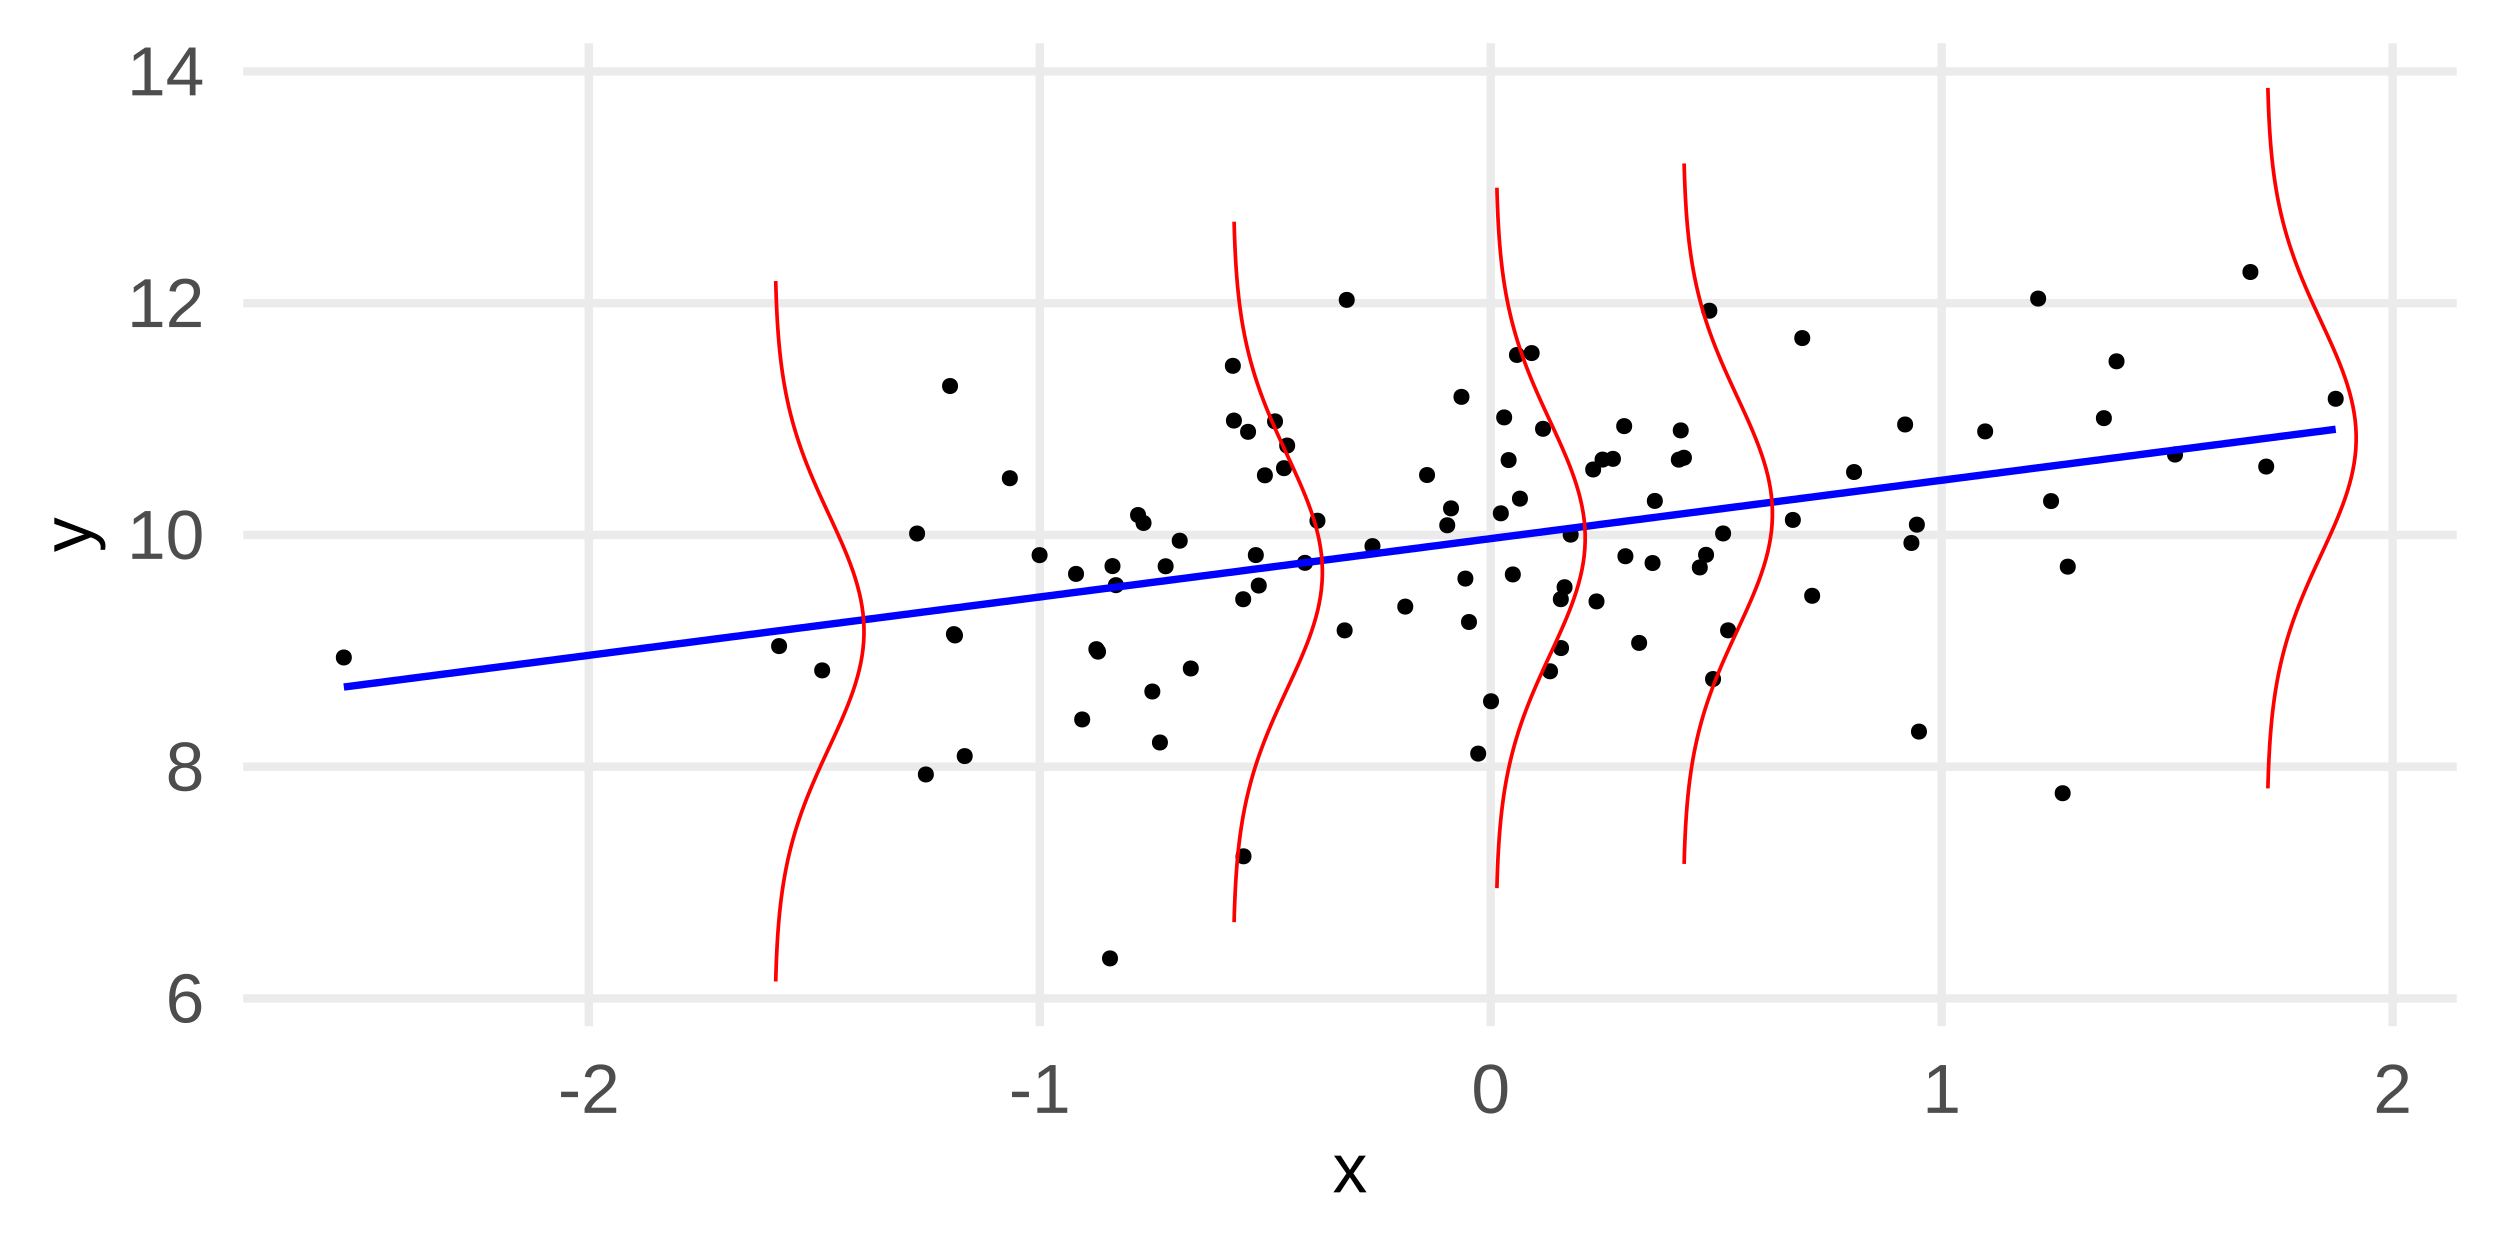 <?xml version="1.0" encoding="UTF-8"?>
<svg xmlns="http://www.w3.org/2000/svg" xmlns:xlink="http://www.w3.org/1999/xlink" width="720" height="360" viewBox="0 0 720 360">
<defs>
<clipPath id="clip-0">
<path clip-rule="nonzero" d="M 70.043 286 L 707.547 286 L 707.547 289 L 70.043 289 Z M 70.043 286 "/>
</clipPath>
<clipPath id="clip-1">
<path clip-rule="nonzero" d="M 70.043 219 L 707.547 219 L 707.547 223 L 70.043 223 Z M 70.043 219 "/>
</clipPath>
<clipPath id="clip-2">
<path clip-rule="nonzero" d="M 70.043 152 L 707.547 152 L 707.547 156 L 70.043 156 Z M 70.043 152 "/>
</clipPath>
<clipPath id="clip-3">
<path clip-rule="nonzero" d="M 70.043 86 L 707.547 86 L 707.547 89 L 70.043 89 Z M 70.043 86 "/>
</clipPath>
<clipPath id="clip-4">
<path clip-rule="nonzero" d="M 70.043 19 L 707.547 19 L 707.547 22 L 70.043 22 Z M 70.043 19 "/>
</clipPath>
<clipPath id="clip-5">
<path clip-rule="nonzero" d="M 168 12.453 L 171 12.453 L 171 295.535 L 168 295.535 Z M 168 12.453 "/>
</clipPath>
<clipPath id="clip-6">
<path clip-rule="nonzero" d="M 298 12.453 L 301 12.453 L 301 295.535 L 298 295.535 Z M 298 12.453 "/>
</clipPath>
<clipPath id="clip-7">
<path clip-rule="nonzero" d="M 428 12.453 L 431 12.453 L 431 295.535 L 428 295.535 Z M 428 12.453 "/>
</clipPath>
<clipPath id="clip-8">
<path clip-rule="nonzero" d="M 557 12.453 L 561 12.453 L 561 295.535 L 557 295.535 Z M 557 12.453 "/>
</clipPath>
<clipPath id="clip-9">
<path clip-rule="nonzero" d="M 687 12.453 L 691 12.453 L 691 295.535 L 687 295.535 Z M 687 12.453 "/>
</clipPath>
</defs>
<rect x="-72" y="-36" width="864" height="432" fill="rgb(100%, 100%, 100%)" fill-opacity="1"/>
<g clip-path="url(#clip-0)">
<path fill="none" stroke-width="2.425" stroke-linecap="butt" stroke-linejoin="round" stroke="rgb(92.157%, 92.157%, 92.157%)" stroke-opacity="1" stroke-miterlimit="10" d="M 70.043 287.555 L 707.547 287.555 "/>
</g>
<g clip-path="url(#clip-1)">
<path fill="none" stroke-width="2.425" stroke-linecap="butt" stroke-linejoin="round" stroke="rgb(92.157%, 92.157%, 92.157%)" stroke-opacity="1" stroke-miterlimit="10" d="M 70.043 220.812 L 707.547 220.812 "/>
</g>
<g clip-path="url(#clip-2)">
<path fill="none" stroke-width="2.425" stroke-linecap="butt" stroke-linejoin="round" stroke="rgb(92.157%, 92.157%, 92.157%)" stroke-opacity="1" stroke-miterlimit="10" d="M 70.043 154.066 L 707.547 154.066 "/>
</g>
<g clip-path="url(#clip-3)">
<path fill="none" stroke-width="2.425" stroke-linecap="butt" stroke-linejoin="round" stroke="rgb(92.157%, 92.157%, 92.157%)" stroke-opacity="1" stroke-miterlimit="10" d="M 70.043 87.324 L 707.547 87.324 "/>
</g>
<g clip-path="url(#clip-4)">
<path fill="none" stroke-width="2.425" stroke-linecap="butt" stroke-linejoin="round" stroke="rgb(92.157%, 92.157%, 92.157%)" stroke-opacity="1" stroke-miterlimit="10" d="M 70.043 20.578 L 707.547 20.578 "/>
</g>
<g clip-path="url(#clip-5)">
<path fill="none" stroke-width="2.425" stroke-linecap="butt" stroke-linejoin="round" stroke="rgb(92.157%, 92.157%, 92.157%)" stroke-opacity="1" stroke-miterlimit="10" d="M 169.582 295.535 L 169.582 12.453 "/>
</g>
<g clip-path="url(#clip-6)">
<path fill="none" stroke-width="2.425" stroke-linecap="butt" stroke-linejoin="round" stroke="rgb(92.157%, 92.157%, 92.157%)" stroke-opacity="1" stroke-miterlimit="10" d="M 299.457 295.535 L 299.457 12.453 "/>
</g>
<g clip-path="url(#clip-7)">
<path fill="none" stroke-width="2.425" stroke-linecap="butt" stroke-linejoin="round" stroke="rgb(92.157%, 92.157%, 92.157%)" stroke-opacity="1" stroke-miterlimit="10" d="M 429.328 295.535 L 429.328 12.453 "/>
</g>
<g clip-path="url(#clip-8)">
<path fill="none" stroke-width="2.425" stroke-linecap="butt" stroke-linejoin="round" stroke="rgb(92.157%, 92.157%, 92.157%)" stroke-opacity="1" stroke-miterlimit="10" d="M 559.203 295.535 L 559.203 12.453 "/>
</g>
<g clip-path="url(#clip-9)">
<path fill="none" stroke-width="2.425" stroke-linecap="butt" stroke-linejoin="round" stroke="rgb(92.157%, 92.157%, 92.157%)" stroke-opacity="1" stroke-miterlimit="10" d="M 689.074 295.535 L 689.074 12.453 "/>
</g>
<path fill-rule="nonzero" fill="rgb(0%, 0%, 0%)" fill-opacity="1" stroke-width="0.709" stroke-linecap="round" stroke-linejoin="round" stroke="rgb(0%, 0%, 0%)" stroke-opacity="1" stroke-miterlimit="10" d="M 499.645 181.539 C 499.645 184.145 495.734 184.145 495.734 181.539 C 495.734 178.93 499.645 178.93 499.645 181.539 "/>
<path fill-rule="nonzero" fill="rgb(0%, 0%, 0%)" fill-opacity="1" stroke-width="0.709" stroke-linecap="round" stroke-linejoin="round" stroke="rgb(0%, 0%, 0%)" stroke-opacity="1" stroke-miterlimit="10" d="M 461.75 173.207 C 461.75 175.816 457.84 175.816 457.84 173.207 C 457.84 170.602 461.75 170.602 461.75 173.207 "/>
<path fill-rule="nonzero" fill="rgb(0%, 0%, 0%)" fill-opacity="1" stroke-width="0.709" stroke-linecap="round" stroke-linejoin="round" stroke="rgb(0%, 0%, 0%)" stroke-opacity="1" stroke-miterlimit="10" d="M 588.941 85.992 C 588.941 88.598 585.031 88.598 585.031 85.992 C 585.031 83.383 588.941 83.383 588.941 85.992 "/>
<path fill-rule="nonzero" fill="rgb(0%, 0%, 0%)" fill-opacity="1" stroke-width="0.709" stroke-linecap="round" stroke-linejoin="round" stroke="rgb(0%, 0%, 0%)" stroke-opacity="1" stroke-miterlimit="10" d="M 650.07 78.34 C 650.07 80.949 646.164 80.949 646.164 78.34 C 646.164 75.734 650.07 75.734 650.07 78.34 "/>
<path fill-rule="nonzero" fill="rgb(0%, 0%, 0%)" fill-opacity="1" stroke-width="0.709" stroke-linecap="round" stroke-linejoin="round" stroke="rgb(0%, 0%, 0%)" stroke-opacity="1" stroke-miterlimit="10" d="M 521.004 97.367 C 521.004 99.973 517.094 99.973 517.094 97.367 C 517.094 94.758 521.004 94.758 521.004 97.367 "/>
<path fill-rule="nonzero" fill="rgb(0%, 0%, 0%)" fill-opacity="1" stroke-width="0.709" stroke-linecap="round" stroke-linejoin="round" stroke="rgb(0%, 0%, 0%)" stroke-opacity="1" stroke-miterlimit="10" d="M 498.207 153.633 C 498.207 156.242 494.297 156.242 494.297 153.633 C 494.297 151.027 498.207 151.027 498.207 153.633 "/>
<path fill-rule="nonzero" fill="rgb(0%, 0%, 0%)" fill-opacity="1" stroke-width="0.709" stroke-linecap="round" stroke-linejoin="round" stroke="rgb(0%, 0%, 0%)" stroke-opacity="1" stroke-miterlimit="10" d="M 313.625 207.203 C 313.625 209.809 309.715 209.809 309.715 207.203 C 309.715 204.598 313.625 204.598 313.625 207.203 "/>
<path fill-rule="nonzero" fill="rgb(0%, 0%, 0%)" fill-opacity="1" stroke-width="0.709" stroke-linecap="round" stroke-linejoin="round" stroke="rgb(0%, 0%, 0%)" stroke-opacity="1" stroke-miterlimit="10" d="M 238.742 193.07 C 238.742 195.676 234.832 195.676 234.832 193.07 C 234.832 190.461 238.742 190.461 238.742 193.07 "/>
<path fill-rule="nonzero" fill="rgb(0%, 0%, 0%)" fill-opacity="1" stroke-width="0.709" stroke-linecap="round" stroke-linejoin="round" stroke="rgb(0%, 0%, 0%)" stroke-opacity="1" stroke-miterlimit="10" d="M 336.02 213.836 C 336.02 216.445 332.109 216.445 332.109 213.836 C 332.109 211.23 336.02 211.23 336.02 213.836 "/>
<path fill-rule="nonzero" fill="rgb(0%, 0%, 0%)" fill-opacity="1" stroke-width="0.709" stroke-linecap="round" stroke-linejoin="round" stroke="rgb(0%, 0%, 0%)" stroke-opacity="1" stroke-miterlimit="10" d="M 554.012 151.105 C 554.012 153.711 550.105 153.711 550.105 151.105 C 550.105 148.5 554.012 148.5 554.012 151.105 "/>
<path fill-rule="nonzero" fill="rgb(0%, 0%, 0%)" fill-opacity="1" stroke-width="0.709" stroke-linecap="round" stroke-linejoin="round" stroke="rgb(0%, 0%, 0%)" stroke-opacity="1" stroke-miterlimit="10" d="M 523.859 171.59 C 523.859 174.195 519.949 174.195 519.949 171.59 C 519.949 168.98 523.859 168.98 523.859 171.59 "/>
<path fill-rule="nonzero" fill="rgb(0%, 0%, 0%)" fill-opacity="1" stroke-width="0.709" stroke-linecap="round" stroke-linejoin="round" stroke="rgb(0%, 0%, 0%)" stroke-opacity="1" stroke-miterlimit="10" d="M 425.023 179.137 C 425.023 181.742 421.117 181.742 421.117 179.137 C 421.117 176.531 425.023 176.531 425.023 179.137 "/>
<path fill-rule="nonzero" fill="rgb(0%, 0%, 0%)" fill-opacity="1" stroke-width="0.709" stroke-linecap="round" stroke-linejoin="round" stroke="rgb(0%, 0%, 0%)" stroke-opacity="1" stroke-miterlimit="10" d="M 371.746 134.832 C 371.746 137.441 367.836 137.441 367.836 134.832 C 367.836 132.227 371.746 132.227 371.746 134.832 "/>
<path fill-rule="nonzero" fill="rgb(0%, 0%, 0%)" fill-opacity="1" stroke-width="0.709" stroke-linecap="round" stroke-linejoin="round" stroke="rgb(0%, 0%, 0%)" stroke-opacity="1" stroke-miterlimit="10" d="M 628.363 130.918 C 628.363 133.523 624.453 133.523 624.453 130.918 C 624.453 128.312 628.363 128.312 628.363 130.918 "/>
<path fill-rule="nonzero" fill="rgb(0%, 0%, 0%)" fill-opacity="1" stroke-width="0.709" stroke-linecap="round" stroke-linejoin="round" stroke="rgb(0%, 0%, 0%)" stroke-opacity="1" stroke-miterlimit="10" d="M 491.496 163.422 C 491.496 166.027 487.59 166.027 487.59 163.422 C 487.59 160.812 491.496 160.812 491.496 163.422 "/>
<path fill-rule="nonzero" fill="rgb(0%, 0%, 0%)" fill-opacity="1" stroke-width="0.709" stroke-linecap="round" stroke-linejoin="round" stroke="rgb(0%, 0%, 0%)" stroke-opacity="1" stroke-miterlimit="10" d="M 611.52 104.059 C 611.52 106.664 607.609 106.664 607.609 104.059 C 607.609 101.453 611.52 101.453 611.52 104.059 "/>
<path fill-rule="nonzero" fill="rgb(0%, 0%, 0%)" fill-opacity="1" stroke-width="0.709" stroke-linecap="round" stroke-linejoin="round" stroke="rgb(0%, 0%, 0%)" stroke-opacity="1" stroke-miterlimit="10" d="M 448.363 193.328 C 448.363 195.934 444.453 195.934 444.453 193.328 C 444.453 190.723 448.363 190.723 448.363 193.328 "/>
<path fill-rule="nonzero" fill="rgb(0%, 0%, 0%)" fill-opacity="1" stroke-width="0.709" stroke-linecap="round" stroke-linejoin="round" stroke="rgb(0%, 0%, 0%)" stroke-opacity="1" stroke-miterlimit="10" d="M 331.293 150.617 C 331.293 153.223 327.383 153.223 327.383 150.617 C 327.383 148.008 331.293 148.008 331.293 150.617 "/>
<path fill-rule="nonzero" fill="rgb(0%, 0%, 0%)" fill-opacity="1" stroke-width="0.709" stroke-linecap="round" stroke-linejoin="round" stroke="rgb(0%, 0%, 0%)" stroke-opacity="1" stroke-miterlimit="10" d="M 363.633 159.867 C 363.633 162.473 359.723 162.473 359.723 159.867 C 359.723 157.258 363.633 157.258 363.633 159.867 "/>
<path fill-rule="nonzero" fill="rgb(0%, 0%, 0%)" fill-opacity="1" stroke-width="0.709" stroke-linecap="round" stroke-linejoin="round" stroke="rgb(0%, 0%, 0%)" stroke-opacity="1" stroke-miterlimit="10" d="M 301.355 159.879 C 301.355 162.488 297.445 162.488 297.445 159.879 C 297.445 157.273 301.355 157.273 301.355 159.879 "/>
<path fill-rule="nonzero" fill="rgb(0%, 0%, 0%)" fill-opacity="1" stroke-width="0.709" stroke-linecap="round" stroke-linejoin="round" stroke="rgb(0%, 0%, 0%)" stroke-opacity="1" stroke-miterlimit="10" d="M 674.641 114.852 C 674.641 117.457 670.73 117.457 670.73 114.852 C 670.73 112.246 674.641 112.246 674.641 114.852 "/>
<path fill-rule="nonzero" fill="rgb(0%, 0%, 0%)" fill-opacity="1" stroke-width="0.709" stroke-linecap="round" stroke-linejoin="round" stroke="rgb(0%, 0%, 0%)" stroke-opacity="1" stroke-miterlimit="10" d="M 486.926 131.828 C 486.926 134.434 483.016 134.434 483.016 131.828 C 483.016 129.223 486.926 129.223 486.926 131.828 "/>
<path fill-rule="nonzero" fill="rgb(0%, 0%, 0%)" fill-opacity="1" stroke-width="0.709" stroke-linecap="round" stroke-linejoin="round" stroke="rgb(0%, 0%, 0%)" stroke-opacity="1" stroke-miterlimit="10" d="M 439.699 143.609 C 439.699 146.215 435.789 146.215 435.789 143.609 C 435.789 141.004 439.699 141.004 439.699 143.609 "/>
<path fill-rule="nonzero" fill="rgb(0%, 0%, 0%)" fill-opacity="1" stroke-width="0.709" stroke-linecap="round" stroke-linejoin="round" stroke="rgb(0%, 0%, 0%)" stroke-opacity="1" stroke-miterlimit="10" d="M 495.312 195.562 C 495.312 198.168 491.402 198.168 491.402 195.562 C 491.402 192.957 495.312 192.957 495.312 195.562 "/>
<path fill-rule="nonzero" fill="rgb(0%, 0%, 0%)" fill-opacity="1" stroke-width="0.709" stroke-linecap="round" stroke-linejoin="round" stroke="rgb(0%, 0%, 0%)" stroke-opacity="1" stroke-miterlimit="10" d="M 434.191 147.836 C 434.191 150.441 430.281 150.441 430.281 147.836 C 430.281 145.23 434.191 145.23 434.191 147.836 "/>
<path fill-rule="nonzero" fill="rgb(0%, 0%, 0%)" fill-opacity="1" stroke-width="0.709" stroke-linecap="round" stroke-linejoin="round" stroke="rgb(0%, 0%, 0%)" stroke-opacity="1" stroke-miterlimit="10" d="M 485.457 132.383 C 485.457 134.988 481.547 134.988 481.547 132.383 C 481.547 129.777 485.457 129.777 485.457 132.383 "/>
<path fill-rule="nonzero" fill="rgb(0%, 0%, 0%)" fill-opacity="1" stroke-width="0.709" stroke-linecap="round" stroke-linejoin="round" stroke="rgb(0%, 0%, 0%)" stroke-opacity="1" stroke-miterlimit="10" d="M 372.66 128.32 C 372.66 130.93 368.75 130.93 368.75 128.32 C 368.75 125.715 372.66 125.715 372.66 128.32 "/>
<path fill-rule="nonzero" fill="rgb(0%, 0%, 0%)" fill-opacity="1" stroke-width="0.709" stroke-linecap="round" stroke-linejoin="round" stroke="rgb(0%, 0%, 0%)" stroke-opacity="1" stroke-miterlimit="10" d="M 596.004 228.449 C 596.004 231.055 592.094 231.055 592.094 228.449 C 592.094 225.84 596.004 225.84 596.004 228.449 "/>
<path fill-rule="nonzero" fill="rgb(0%, 0%, 0%)" fill-opacity="1" stroke-width="0.709" stroke-linecap="round" stroke-linejoin="round" stroke="rgb(0%, 0%, 0%)" stroke-opacity="1" stroke-miterlimit="10" d="M 469.719 122.723 C 469.719 125.328 465.809 125.328 465.809 122.723 C 465.809 120.113 469.719 120.113 469.719 122.723 "/>
<path fill-rule="nonzero" fill="rgb(0%, 0%, 0%)" fill-opacity="1" stroke-width="0.709" stroke-linecap="round" stroke-linejoin="round" stroke="rgb(0%, 0%, 0%)" stroke-opacity="1" stroke-miterlimit="10" d="M 100.977 189.352 C 100.977 191.961 97.066 191.961 97.066 189.352 C 97.066 186.746 100.977 186.746 100.977 189.352 "/>
<path fill-rule="nonzero" fill="rgb(0%, 0%, 0%)" fill-opacity="1" stroke-width="0.709" stroke-linecap="round" stroke-linejoin="round" stroke="rgb(0%, 0%, 0%)" stroke-opacity="1" stroke-miterlimit="10" d="M 474.027 185.164 C 474.027 187.77 470.117 187.77 470.117 185.164 C 470.117 182.555 474.027 182.555 474.027 185.164 "/>
<path fill-rule="nonzero" fill="rgb(0%, 0%, 0%)" fill-opacity="1" stroke-width="0.709" stroke-linecap="round" stroke-linejoin="round" stroke="rgb(0%, 0%, 0%)" stroke-opacity="1" stroke-miterlimit="10" d="M 377.785 162.098 C 377.785 164.707 373.875 164.707 373.875 162.098 C 373.875 159.492 377.785 159.492 377.785 162.098 "/>
<path fill-rule="nonzero" fill="rgb(0%, 0%, 0%)" fill-opacity="1" stroke-width="0.709" stroke-linecap="round" stroke-linejoin="round" stroke="rgb(0%, 0%, 0%)" stroke-opacity="1" stroke-miterlimit="10" d="M 654.621 134.371 C 654.621 136.977 650.711 136.977 650.711 134.371 C 650.711 131.766 654.621 131.766 654.621 134.371 "/>
<path fill-rule="nonzero" fill="rgb(0%, 0%, 0%)" fill-opacity="1" stroke-width="0.709" stroke-linecap="round" stroke-linejoin="round" stroke="rgb(0%, 0%, 0%)" stroke-opacity="1" stroke-miterlimit="10" d="M 266.078 153.652 C 266.078 156.258 262.168 156.258 262.168 153.652 C 262.168 151.047 266.078 151.047 266.078 153.652 "/>
<path fill-rule="nonzero" fill="rgb(0%, 0%, 0%)" fill-opacity="1" stroke-width="0.709" stroke-linecap="round" stroke-linejoin="round" stroke="rgb(0%, 0%, 0%)" stroke-opacity="1" stroke-miterlimit="10" d="M 451.535 186.645 C 451.535 189.25 447.625 189.25 447.625 186.645 C 447.625 184.035 451.535 184.035 451.535 186.645 "/>
<path fill-rule="nonzero" fill="rgb(0%, 0%, 0%)" fill-opacity="1" stroke-width="0.709" stroke-linecap="round" stroke-linejoin="round" stroke="rgb(0%, 0%, 0%)" stroke-opacity="1" stroke-miterlimit="10" d="M 518.297 149.738 C 518.297 152.344 514.387 152.344 514.387 149.738 C 514.387 147.133 518.297 147.133 518.297 149.738 "/>
<path fill-rule="nonzero" fill="rgb(0%, 0%, 0%)" fill-opacity="1" stroke-width="0.709" stroke-linecap="round" stroke-linejoin="round" stroke="rgb(0%, 0%, 0%)" stroke-opacity="1" stroke-miterlimit="10" d="M 431.371 201.965 C 431.371 204.574 427.461 204.574 427.461 201.965 C 427.461 199.359 431.371 199.359 431.371 201.965 "/>
<path fill-rule="nonzero" fill="rgb(0%, 0%, 0%)" fill-opacity="1" stroke-width="0.709" stroke-linecap="round" stroke-linejoin="round" stroke="rgb(0%, 0%, 0%)" stroke-opacity="1" stroke-miterlimit="10" d="M 486.008 123.953 C 486.008 126.562 482.098 126.562 482.098 123.953 C 482.098 121.348 486.008 121.348 486.008 123.953 "/>
<path fill-rule="nonzero" fill="rgb(0%, 0%, 0%)" fill-opacity="1" stroke-width="0.709" stroke-linecap="round" stroke-linejoin="round" stroke="rgb(0%, 0%, 0%)" stroke-opacity="1" stroke-miterlimit="10" d="M 317.703 186.957 C 317.703 189.566 313.793 189.566 313.793 186.957 C 313.793 184.352 317.703 184.352 317.703 186.957 "/>
<path fill-rule="nonzero" fill="rgb(0%, 0%, 0%)" fill-opacity="1" stroke-width="0.709" stroke-linecap="round" stroke-linejoin="round" stroke="rgb(0%, 0%, 0%)" stroke-opacity="1" stroke-miterlimit="10" d="M 323.336 168.527 C 323.336 171.133 319.426 171.133 319.426 168.527 C 319.426 165.922 323.336 165.922 323.336 168.527 "/>
<path fill-rule="nonzero" fill="rgb(0%, 0%, 0%)" fill-opacity="1" stroke-width="0.709" stroke-linecap="round" stroke-linejoin="round" stroke="rgb(0%, 0%, 0%)" stroke-opacity="1" stroke-miterlimit="10" d="M 381.379 149.965 C 381.379 152.574 377.473 152.574 377.473 149.965 C 377.473 147.359 381.379 147.359 381.379 149.965 "/>
<path fill-rule="nonzero" fill="rgb(0%, 0%, 0%)" fill-opacity="1" stroke-width="0.709" stroke-linecap="round" stroke-linejoin="round" stroke="rgb(0%, 0%, 0%)" stroke-opacity="1" stroke-miterlimit="10" d="M 369.164 121.355 C 369.164 123.965 365.258 123.965 365.258 121.355 C 365.258 118.75 369.164 118.75 369.164 121.355 "/>
<path fill-rule="nonzero" fill="rgb(0%, 0%, 0%)" fill-opacity="1" stroke-width="0.709" stroke-linecap="round" stroke-linejoin="round" stroke="rgb(0%, 0%, 0%)" stroke-opacity="1" stroke-miterlimit="10" d="M 389.215 181.551 C 389.215 184.156 385.305 184.156 385.305 181.551 C 385.305 178.941 389.215 178.941 389.215 181.551 "/>
<path fill-rule="nonzero" fill="rgb(0%, 0%, 0%)" fill-opacity="1" stroke-width="0.709" stroke-linecap="round" stroke-linejoin="round" stroke="rgb(0%, 0%, 0%)" stroke-opacity="1" stroke-miterlimit="10" d="M 478.547 144.266 C 478.547 146.875 474.637 146.875 474.637 144.266 C 474.637 141.66 478.547 141.66 478.547 144.266 "/>
<path fill-rule="nonzero" fill="rgb(0%, 0%, 0%)" fill-opacity="1" stroke-width="0.709" stroke-linecap="round" stroke-linejoin="round" stroke="rgb(0%, 0%, 0%)" stroke-opacity="1" stroke-miterlimit="10" d="M 360.086 246.617 C 360.086 249.223 356.176 249.223 356.176 246.617 C 356.176 244.008 360.086 244.008 360.086 246.617 "/>
<path fill-rule="nonzero" fill="rgb(0%, 0%, 0%)" fill-opacity="1" stroke-width="0.709" stroke-linecap="round" stroke-linejoin="round" stroke="rgb(0%, 0%, 0%)" stroke-opacity="1" stroke-miterlimit="10" d="M 550.633 122.254 C 550.633 124.859 546.723 124.859 546.723 122.254 C 546.723 119.645 550.633 119.645 550.633 122.254 "/>
<path fill-rule="nonzero" fill="rgb(0%, 0%, 0%)" fill-opacity="1" stroke-width="0.709" stroke-linecap="round" stroke-linejoin="round" stroke="rgb(0%, 0%, 0%)" stroke-opacity="1" stroke-miterlimit="10" d="M 406.672 174.703 C 406.672 177.309 402.762 177.309 402.762 174.703 C 402.762 172.094 406.672 172.094 406.672 174.703 "/>
<path fill-rule="nonzero" fill="rgb(0%, 0%, 0%)" fill-opacity="1" stroke-width="0.709" stroke-linecap="round" stroke-linejoin="round" stroke="rgb(0%, 0%, 0%)" stroke-opacity="1" stroke-miterlimit="10" d="M 268.602 223.047 C 268.602 225.652 264.691 225.652 264.691 223.047 C 264.691 220.441 268.602 220.441 268.602 223.047 "/>
<path fill-rule="nonzero" fill="rgb(0%, 0%, 0%)" fill-opacity="1" stroke-width="0.709" stroke-linecap="round" stroke-linejoin="round" stroke="rgb(0%, 0%, 0%)" stroke-opacity="1" stroke-miterlimit="10" d="M 344.906 192.523 C 344.906 195.129 340.996 195.129 340.996 192.523 C 340.996 189.918 344.906 189.918 344.906 192.523 "/>
<path fill-rule="nonzero" fill="rgb(0%, 0%, 0%)" fill-opacity="1" stroke-width="0.709" stroke-linecap="round" stroke-linejoin="round" stroke="rgb(0%, 0%, 0%)" stroke-opacity="1" stroke-miterlimit="10" d="M 389.816 86.363 C 389.816 88.969 385.906 88.969 385.906 86.363 C 385.906 83.758 389.816 83.758 389.816 86.363 "/>
<path fill-rule="nonzero" fill="rgb(0%, 0%, 0%)" fill-opacity="1" stroke-width="0.709" stroke-linecap="round" stroke-linejoin="round" stroke="rgb(0%, 0%, 0%)" stroke-opacity="1" stroke-miterlimit="10" d="M 452.555 169.113 C 452.555 171.723 448.648 171.723 448.648 169.113 C 448.648 166.508 452.555 166.508 452.555 169.113 "/>
<path fill-rule="nonzero" fill="rgb(0%, 0%, 0%)" fill-opacity="1" stroke-width="0.709" stroke-linecap="round" stroke-linejoin="round" stroke="rgb(0%, 0%, 0%)" stroke-opacity="1" stroke-miterlimit="10" d="M 361.398 124.367 C 361.398 126.973 357.492 126.973 357.492 124.367 C 357.492 121.762 361.398 121.762 361.398 124.367 "/>
<path fill-rule="nonzero" fill="rgb(0%, 0%, 0%)" fill-opacity="1" stroke-width="0.709" stroke-linecap="round" stroke-linejoin="round" stroke="rgb(0%, 0%, 0%)" stroke-opacity="1" stroke-miterlimit="10" d="M 366.242 136.895 C 366.242 139.5 362.336 139.5 362.336 136.895 C 362.336 134.289 366.242 134.289 366.242 136.895 "/>
<path fill-rule="nonzero" fill="rgb(0%, 0%, 0%)" fill-opacity="1" stroke-width="0.709" stroke-linecap="round" stroke-linejoin="round" stroke="rgb(0%, 0%, 0%)" stroke-opacity="1" stroke-miterlimit="10" d="M 422.855 114.301 C 422.855 116.906 418.945 116.906 418.945 114.301 C 418.945 111.691 422.855 111.691 422.855 114.301 "/>
<path fill-rule="nonzero" fill="rgb(0%, 0%, 0%)" fill-opacity="1" stroke-width="0.709" stroke-linecap="round" stroke-linejoin="round" stroke="rgb(0%, 0%, 0%)" stroke-opacity="1" stroke-miterlimit="10" d="M 419.844 146.41 C 419.844 149.02 415.938 149.02 415.938 146.41 C 415.938 143.805 419.844 143.805 419.844 146.41 "/>
<path fill-rule="nonzero" fill="rgb(0%, 0%, 0%)" fill-opacity="1" stroke-width="0.709" stroke-linecap="round" stroke-linejoin="round" stroke="rgb(0%, 0%, 0%)" stroke-opacity="1" stroke-miterlimit="10" d="M 397.23 157.281 C 397.23 159.887 393.32 159.887 393.32 157.281 C 393.32 154.672 397.23 154.672 397.23 157.281 "/>
<path fill-rule="nonzero" fill="rgb(0%, 0%, 0%)" fill-opacity="1" stroke-width="0.709" stroke-linecap="round" stroke-linejoin="round" stroke="rgb(0%, 0%, 0%)" stroke-opacity="1" stroke-miterlimit="10" d="M 427.672 217.043 C 427.672 219.648 423.766 219.648 423.766 217.043 C 423.766 214.434 427.672 214.434 427.672 217.043 "/>
<path fill-rule="nonzero" fill="rgb(0%, 0%, 0%)" fill-opacity="1" stroke-width="0.709" stroke-linecap="round" stroke-linejoin="round" stroke="rgb(0%, 0%, 0%)" stroke-opacity="1" stroke-miterlimit="10" d="M 423.988 166.633 C 423.988 169.242 420.078 169.242 420.078 166.633 C 420.078 164.027 423.988 164.027 423.988 166.633 "/>
<path fill-rule="nonzero" fill="rgb(0%, 0%, 0%)" fill-opacity="1" stroke-width="0.709" stroke-linecap="round" stroke-linejoin="round" stroke="rgb(0%, 0%, 0%)" stroke-opacity="1" stroke-miterlimit="10" d="M 412.945 136.809 C 412.945 139.414 409.035 139.414 409.035 136.809 C 409.035 134.203 412.945 134.203 412.945 136.809 "/>
<path fill-rule="nonzero" fill="rgb(0%, 0%, 0%)" fill-opacity="1" stroke-width="0.709" stroke-linecap="round" stroke-linejoin="round" stroke="rgb(0%, 0%, 0%)" stroke-opacity="1" stroke-miterlimit="10" d="M 276.688 182.625 C 276.688 185.234 272.777 185.234 272.777 182.625 C 272.777 180.02 276.688 180.02 276.688 182.625 "/>
<path fill-rule="nonzero" fill="rgb(0%, 0%, 0%)" fill-opacity="1" stroke-width="0.709" stroke-linecap="round" stroke-linejoin="round" stroke="rgb(0%, 0%, 0%)" stroke-opacity="1" stroke-miterlimit="10" d="M 451.469 172.566 C 451.469 175.172 447.559 175.172 447.559 172.566 C 447.559 169.957 451.469 169.957 451.469 172.566 "/>
<path fill-rule="nonzero" fill="rgb(0%, 0%, 0%)" fill-opacity="1" stroke-width="0.709" stroke-linecap="round" stroke-linejoin="round" stroke="rgb(0%, 0%, 0%)" stroke-opacity="1" stroke-miterlimit="10" d="M 357.32 121.125 C 357.32 123.73 353.414 123.73 353.414 121.125 C 353.414 118.516 357.32 118.516 357.32 121.125 "/>
<path fill-rule="nonzero" fill="rgb(0%, 0%, 0%)" fill-opacity="1" stroke-width="0.709" stroke-linecap="round" stroke-linejoin="round" stroke="rgb(0%, 0%, 0%)" stroke-opacity="1" stroke-miterlimit="10" d="M 460.785 135.215 C 460.785 137.82 456.879 137.82 456.879 135.215 C 456.879 132.605 460.785 132.605 460.785 135.215 "/>
<path fill-rule="nonzero" fill="rgb(0%, 0%, 0%)" fill-opacity="1" stroke-width="0.709" stroke-linecap="round" stroke-linejoin="round" stroke="rgb(0%, 0%, 0%)" stroke-opacity="1" stroke-miterlimit="10" d="M 437.648 165.438 C 437.648 168.043 433.738 168.043 433.738 165.438 C 433.738 162.832 437.648 162.832 437.648 165.438 "/>
<path fill-rule="nonzero" fill="rgb(0%, 0%, 0%)" fill-opacity="1" stroke-width="0.709" stroke-linecap="round" stroke-linejoin="round" stroke="rgb(0%, 0%, 0%)" stroke-opacity="1" stroke-miterlimit="10" d="M 279.793 217.754 C 279.793 220.363 275.883 220.363 275.883 217.754 C 275.883 215.148 279.793 215.148 279.793 217.754 "/>
<path fill-rule="nonzero" fill="rgb(0%, 0%, 0%)" fill-opacity="1" stroke-width="0.709" stroke-linecap="round" stroke-linejoin="round" stroke="rgb(0%, 0%, 0%)" stroke-opacity="1" stroke-miterlimit="10" d="M 311.852 165.285 C 311.852 167.891 307.941 167.891 307.941 165.285 C 307.941 162.676 311.852 162.676 311.852 165.285 "/>
<path fill-rule="nonzero" fill="rgb(0%, 0%, 0%)" fill-opacity="1" stroke-width="0.709" stroke-linecap="round" stroke-linejoin="round" stroke="rgb(0%, 0%, 0%)" stroke-opacity="1" stroke-miterlimit="10" d="M 318.188 187.672 C 318.188 190.277 314.277 190.277 314.277 187.672 C 314.277 185.066 318.188 185.066 318.188 187.672 "/>
<path fill-rule="nonzero" fill="rgb(0%, 0%, 0%)" fill-opacity="1" stroke-width="0.709" stroke-linecap="round" stroke-linejoin="round" stroke="rgb(0%, 0%, 0%)" stroke-opacity="1" stroke-miterlimit="10" d="M 435.156 120.211 C 435.156 122.816 431.246 122.816 431.246 120.211 C 431.246 117.605 435.156 117.605 435.156 120.211 "/>
<path fill-rule="nonzero" fill="rgb(0%, 0%, 0%)" fill-opacity="1" stroke-width="0.709" stroke-linecap="round" stroke-linejoin="round" stroke="rgb(0%, 0%, 0%)" stroke-opacity="1" stroke-miterlimit="10" d="M 573.688 124.242 C 573.688 126.852 569.777 126.852 569.777 124.242 C 569.777 121.637 573.688 121.637 573.688 124.242 "/>
<path fill-rule="nonzero" fill="rgb(0%, 0%, 0%)" fill-opacity="1" stroke-width="0.709" stroke-linecap="round" stroke-linejoin="round" stroke="rgb(0%, 0%, 0%)" stroke-opacity="1" stroke-miterlimit="10" d="M 463.488 132.363 C 463.488 134.969 459.582 134.969 459.582 132.363 C 459.582 129.754 463.488 129.754 463.488 132.363 "/>
<path fill-rule="nonzero" fill="rgb(0%, 0%, 0%)" fill-opacity="1" stroke-width="0.709" stroke-linecap="round" stroke-linejoin="round" stroke="rgb(0%, 0%, 0%)" stroke-opacity="1" stroke-miterlimit="10" d="M 477.895 162.152 C 477.895 164.758 473.984 164.758 473.984 162.152 C 473.984 159.547 477.895 159.547 477.895 162.152 "/>
<path fill-rule="nonzero" fill="rgb(0%, 0%, 0%)" fill-opacity="1" stroke-width="0.709" stroke-linecap="round" stroke-linejoin="round" stroke="rgb(0%, 0%, 0%)" stroke-opacity="1" stroke-miterlimit="10" d="M 322.355 163.035 C 322.355 165.641 318.445 165.641 318.445 163.035 C 318.445 160.426 322.355 160.426 322.355 163.035 "/>
<path fill-rule="nonzero" fill="rgb(0%, 0%, 0%)" fill-opacity="1" stroke-width="0.709" stroke-linecap="round" stroke-linejoin="round" stroke="rgb(0%, 0%, 0%)" stroke-opacity="1" stroke-miterlimit="10" d="M 554.621 210.699 C 554.621 213.305 550.711 213.305 550.711 210.699 C 550.711 208.094 554.621 208.094 554.621 210.699 "/>
<path fill-rule="nonzero" fill="rgb(0%, 0%, 0%)" fill-opacity="1" stroke-width="0.709" stroke-linecap="round" stroke-linejoin="round" stroke="rgb(0%, 0%, 0%)" stroke-opacity="1" stroke-miterlimit="10" d="M 337.66 163.086 C 337.66 165.691 333.754 165.691 333.754 163.086 C 333.754 160.48 337.66 160.48 337.66 163.086 "/>
<path fill-rule="nonzero" fill="rgb(0%, 0%, 0%)" fill-opacity="1" stroke-width="0.709" stroke-linecap="round" stroke-linejoin="round" stroke="rgb(0%, 0%, 0%)" stroke-opacity="1" stroke-miterlimit="10" d="M 275.566 111.176 C 275.566 113.781 271.66 113.781 271.66 111.176 C 271.66 108.566 275.566 108.566 275.566 111.176 "/>
<path fill-rule="nonzero" fill="rgb(0%, 0%, 0%)" fill-opacity="1" stroke-width="0.709" stroke-linecap="round" stroke-linejoin="round" stroke="rgb(0%, 0%, 0%)" stroke-opacity="1" stroke-miterlimit="10" d="M 436.438 132.5 C 436.438 135.105 432.531 135.105 432.531 132.5 C 432.531 129.895 436.438 129.895 436.438 132.5 "/>
<path fill-rule="nonzero" fill="rgb(0%, 0%, 0%)" fill-opacity="1" stroke-width="0.709" stroke-linecap="round" stroke-linejoin="round" stroke="rgb(0%, 0%, 0%)" stroke-opacity="1" stroke-miterlimit="10" d="M 470.078 160.195 C 470.078 162.805 466.168 162.805 466.168 160.195 C 466.168 157.59 470.078 157.59 470.078 160.195 "/>
<path fill-rule="nonzero" fill="rgb(0%, 0%, 0%)" fill-opacity="1" stroke-width="0.709" stroke-linecap="round" stroke-linejoin="round" stroke="rgb(0%, 0%, 0%)" stroke-opacity="1" stroke-miterlimit="10" d="M 443.074 101.684 C 443.074 104.289 439.164 104.289 439.164 101.684 C 439.164 99.078 443.074 99.078 443.074 101.684 "/>
<path fill-rule="nonzero" fill="rgb(0%, 0%, 0%)" fill-opacity="1" stroke-width="0.709" stroke-linecap="round" stroke-linejoin="round" stroke="rgb(0%, 0%, 0%)" stroke-opacity="1" stroke-miterlimit="10" d="M 321.637 276.023 C 321.637 278.629 317.727 278.629 317.727 276.023 C 317.727 273.414 321.637 273.414 321.637 276.023 "/>
<path fill-rule="nonzero" fill="rgb(0%, 0%, 0%)" fill-opacity="1" stroke-width="0.709" stroke-linecap="round" stroke-linejoin="round" stroke="rgb(0%, 0%, 0%)" stroke-opacity="1" stroke-miterlimit="10" d="M 607.875 120.426 C 607.875 123.035 603.965 123.035 603.965 120.426 C 603.965 117.82 607.875 117.82 607.875 120.426 "/>
<path fill-rule="nonzero" fill="rgb(0%, 0%, 0%)" fill-opacity="1" stroke-width="0.709" stroke-linecap="round" stroke-linejoin="round" stroke="rgb(0%, 0%, 0%)" stroke-opacity="1" stroke-miterlimit="10" d="M 597.473 163.199 C 597.473 165.805 593.562 165.805 593.562 163.199 C 593.562 160.594 597.473 160.594 597.473 163.199 "/>
<path fill-rule="nonzero" fill="rgb(0%, 0%, 0%)" fill-opacity="1" stroke-width="0.709" stroke-linecap="round" stroke-linejoin="round" stroke="rgb(0%, 0%, 0%)" stroke-opacity="1" stroke-miterlimit="10" d="M 438.84 102.23 C 438.84 104.836 434.93 104.836 434.93 102.23 C 434.93 99.625 438.84 99.625 438.84 102.23 "/>
<path fill-rule="nonzero" fill="rgb(0%, 0%, 0%)" fill-opacity="1" stroke-width="0.709" stroke-linecap="round" stroke-linejoin="round" stroke="rgb(0%, 0%, 0%)" stroke-opacity="1" stroke-miterlimit="10" d="M 329.715 148.324 C 329.715 150.934 325.805 150.934 325.805 148.324 C 325.805 145.719 329.715 145.719 329.715 148.324 "/>
<path fill-rule="nonzero" fill="rgb(0%, 0%, 0%)" fill-opacity="1" stroke-width="0.709" stroke-linecap="round" stroke-linejoin="round" stroke="rgb(0%, 0%, 0%)" stroke-opacity="1" stroke-miterlimit="10" d="M 466.484 132.152 C 466.484 134.758 462.574 134.758 462.574 132.152 C 462.574 129.543 466.484 129.543 466.484 132.152 "/>
<path fill-rule="nonzero" fill="rgb(0%, 0%, 0%)" fill-opacity="1" stroke-width="0.709" stroke-linecap="round" stroke-linejoin="round" stroke="rgb(0%, 0%, 0%)" stroke-opacity="1" stroke-miterlimit="10" d="M 446.348 123.496 C 446.348 126.102 442.438 126.102 442.438 123.496 C 442.438 120.891 446.348 120.891 446.348 123.496 "/>
<path fill-rule="nonzero" fill="rgb(0%, 0%, 0%)" fill-opacity="1" stroke-width="0.709" stroke-linecap="round" stroke-linejoin="round" stroke="rgb(0%, 0%, 0%)" stroke-opacity="1" stroke-miterlimit="10" d="M 292.789 137.727 C 292.789 140.336 288.879 140.336 288.879 137.727 C 288.879 135.121 292.789 135.121 292.789 137.727 "/>
<path fill-rule="nonzero" fill="rgb(0%, 0%, 0%)" fill-opacity="1" stroke-width="0.709" stroke-linecap="round" stroke-linejoin="round" stroke="rgb(0%, 0%, 0%)" stroke-opacity="1" stroke-miterlimit="10" d="M 364.477 168.641 C 364.477 171.246 360.566 171.246 360.566 168.641 C 360.566 166.035 364.477 166.035 364.477 168.641 "/>
<path fill-rule="nonzero" fill="rgb(0%, 0%, 0%)" fill-opacity="1" stroke-width="0.709" stroke-linecap="round" stroke-linejoin="round" stroke="rgb(0%, 0%, 0%)" stroke-opacity="1" stroke-miterlimit="10" d="M 535.922 135.945 C 535.922 138.555 532.012 138.555 532.012 135.945 C 532.012 133.34 535.922 133.34 535.922 135.945 "/>
<path fill-rule="nonzero" fill="rgb(0%, 0%, 0%)" fill-opacity="1" stroke-width="0.709" stroke-linecap="round" stroke-linejoin="round" stroke="rgb(0%, 0%, 0%)" stroke-opacity="1" stroke-miterlimit="10" d="M 357.016 105.359 C 357.016 107.965 353.105 107.965 353.105 105.359 C 353.105 102.75 357.016 102.75 357.016 105.359 "/>
<path fill-rule="nonzero" fill="rgb(0%, 0%, 0%)" fill-opacity="1" stroke-width="0.709" stroke-linecap="round" stroke-linejoin="round" stroke="rgb(0%, 0%, 0%)" stroke-opacity="1" stroke-miterlimit="10" d="M 494.254 89.488 C 494.254 92.098 490.344 92.098 490.344 89.488 C 490.344 86.883 494.254 86.883 494.254 89.488 "/>
<path fill-rule="nonzero" fill="rgb(0%, 0%, 0%)" fill-opacity="1" stroke-width="0.709" stroke-linecap="round" stroke-linejoin="round" stroke="rgb(0%, 0%, 0%)" stroke-opacity="1" stroke-miterlimit="10" d="M 418.762 151.277 C 418.762 153.887 414.852 153.887 414.852 151.277 C 414.852 148.672 418.762 148.672 418.762 151.277 "/>
<path fill-rule="nonzero" fill="rgb(0%, 0%, 0%)" fill-opacity="1" stroke-width="0.709" stroke-linecap="round" stroke-linejoin="round" stroke="rgb(0%, 0%, 0%)" stroke-opacity="1" stroke-miterlimit="10" d="M 552.441 156.379 C 552.441 158.988 548.531 158.988 548.531 156.379 C 548.531 153.773 552.441 153.773 552.441 156.379 "/>
<path fill-rule="nonzero" fill="rgb(0%, 0%, 0%)" fill-opacity="1" stroke-width="0.709" stroke-linecap="round" stroke-linejoin="round" stroke="rgb(0%, 0%, 0%)" stroke-opacity="1" stroke-miterlimit="10" d="M 493.301 159.789 C 493.301 162.395 489.391 162.395 489.391 159.789 C 489.391 157.18 493.301 157.18 493.301 159.789 "/>
<path fill-rule="nonzero" fill="rgb(0%, 0%, 0%)" fill-opacity="1" stroke-width="0.709" stroke-linecap="round" stroke-linejoin="round" stroke="rgb(0%, 0%, 0%)" stroke-opacity="1" stroke-miterlimit="10" d="M 341.715 155.727 C 341.715 158.336 337.805 158.336 337.805 155.727 C 337.805 153.121 341.715 153.121 341.715 155.727 "/>
<path fill-rule="nonzero" fill="rgb(0%, 0%, 0%)" fill-opacity="1" stroke-width="0.709" stroke-linecap="round" stroke-linejoin="round" stroke="rgb(0%, 0%, 0%)" stroke-opacity="1" stroke-miterlimit="10" d="M 592.66 144.312 C 592.66 146.918 588.75 146.918 588.75 144.312 C 588.75 141.707 592.66 141.707 592.66 144.312 "/>
<path fill-rule="nonzero" fill="rgb(0%, 0%, 0%)" fill-opacity="1" stroke-width="0.709" stroke-linecap="round" stroke-linejoin="round" stroke="rgb(0%, 0%, 0%)" stroke-opacity="1" stroke-miterlimit="10" d="M 454.309 153.977 C 454.309 156.582 450.398 156.582 450.398 153.977 C 450.398 151.371 454.309 151.371 454.309 153.977 "/>
<path fill-rule="nonzero" fill="rgb(0%, 0%, 0%)" fill-opacity="1" stroke-width="0.709" stroke-linecap="round" stroke-linejoin="round" stroke="rgb(0%, 0%, 0%)" stroke-opacity="1" stroke-miterlimit="10" d="M 226.332 186.074 C 226.332 188.684 222.422 188.684 222.422 186.074 C 222.422 183.469 226.332 183.469 226.332 186.074 "/>
<path fill-rule="nonzero" fill="rgb(0%, 0%, 0%)" fill-opacity="1" stroke-width="0.709" stroke-linecap="round" stroke-linejoin="round" stroke="rgb(0%, 0%, 0%)" stroke-opacity="1" stroke-miterlimit="10" d="M 359.996 172.578 C 359.996 175.184 356.086 175.184 356.086 172.578 C 356.086 169.973 359.996 169.973 359.996 172.578 "/>
<path fill-rule="nonzero" fill="rgb(0%, 0%, 0%)" fill-opacity="1" stroke-width="0.709" stroke-linecap="round" stroke-linejoin="round" stroke="rgb(0%, 0%, 0%)" stroke-opacity="1" stroke-miterlimit="10" d="M 333.828 199.152 C 333.828 201.758 329.918 201.758 329.918 199.152 C 329.918 196.543 333.828 196.543 333.828 199.152 "/>
<path fill-rule="nonzero" fill="rgb(0%, 0%, 0%)" fill-opacity="1" stroke-width="0.709" stroke-linecap="round" stroke-linejoin="round" stroke="rgb(0%, 0%, 0%)" stroke-opacity="1" stroke-miterlimit="10" d="M 276.992 183.012 C 276.992 185.617 273.082 185.617 273.082 183.012 C 273.082 180.406 276.992 180.406 276.992 183.012 "/>
<path fill="none" stroke-width="2.134" stroke-linecap="butt" stroke-linejoin="round" stroke="rgb(0%, 0%, 100%)" stroke-opacity="1" stroke-miterlimit="10" d="M 99.023 197.863 L 106.281 196.926 L 120.805 195.043 L 128.066 194.105 L 135.328 193.164 L 142.59 192.227 L 149.852 191.285 L 157.113 190.348 L 171.637 188.465 L 178.898 187.527 L 186.16 186.586 L 193.422 185.648 L 207.945 183.766 L 215.207 182.828 L 222.469 181.887 L 229.73 180.949 L 236.992 180.008 L 244.254 179.07 L 258.777 177.188 L 266.039 176.25 L 273.301 175.309 L 280.562 174.371 L 287.824 173.43 L 295.086 172.492 L 302.344 171.551 L 309.605 170.609 L 316.867 169.672 L 324.129 168.73 L 331.391 167.793 L 345.914 165.91 L 353.176 164.973 L 360.438 164.031 L 367.699 163.094 L 374.961 162.152 L 382.223 161.215 L 396.746 159.332 L 404.008 158.395 L 411.27 157.453 L 418.531 156.516 L 433.055 154.633 L 440.316 153.695 L 447.578 152.754 L 454.84 151.816 L 462.102 150.875 L 469.363 149.938 L 483.887 148.055 L 491.148 147.117 L 498.406 146.176 L 505.668 145.238 L 520.191 143.355 L 527.453 142.418 L 534.715 141.477 L 541.977 140.539 L 549.238 139.598 L 556.5 138.66 L 571.023 136.777 L 578.285 135.84 L 585.547 134.898 L 592.809 133.961 L 600.07 133.02 L 607.332 132.082 L 621.855 130.199 L 629.117 129.262 L 636.379 128.32 L 643.641 127.383 L 658.164 125.5 L 665.426 124.562 L 672.688 123.621 "/>
<path fill="none" stroke-width="1.067" stroke-linecap="butt" stroke-linejoin="round" stroke="rgb(100%, 0%, 0%)" stroke-opacity="1" stroke-miterlimit="10" d="M 223.406 282.668 L 223.465 280.633 L 223.531 278.594 L 223.605 276.555 L 223.695 274.52 L 223.801 272.48 L 223.918 270.445 L 224.055 268.406 L 224.211 266.367 L 224.387 264.332 L 224.586 262.293 L 224.812 260.254 L 225.066 258.219 L 225.348 256.18 L 225.664 254.141 L 226.012 252.105 L 226.395 250.066 L 226.816 248.027 L 227.277 245.992 L 227.781 243.953 L 228.324 241.914 L 228.906 239.879 L 229.535 237.84 L 230.203 235.801 L 230.91 233.766 L 231.66 231.727 L 232.449 229.688 L 233.27 227.652 L 234.125 225.613 L 235.008 223.578 L 235.914 221.539 L 236.836 219.5 L 237.773 217.465 L 239.664 213.387 L 240.598 211.352 L 241.52 209.312 L 242.422 207.273 L 243.289 205.238 L 244.121 203.199 L 244.906 201.16 L 245.641 199.125 L 246.312 197.086 L 246.914 195.047 L 247.445 193.012 L 247.898 190.973 L 248.262 188.934 L 248.543 186.898 L 248.73 184.859 L 248.824 182.82 L 248.824 180.785 L 248.73 178.746 L 248.543 176.711 L 248.262 174.672 L 247.898 172.633 L 247.445 170.598 L 246.914 168.559 L 246.312 166.52 L 245.641 164.484 L 244.906 162.445 L 244.121 160.406 L 243.289 158.371 L 242.422 156.332 L 241.52 154.293 L 240.598 152.258 L 239.664 150.219 L 238.719 148.18 L 237.773 146.145 L 236.836 144.105 L 235.914 142.066 L 235.008 140.031 L 234.125 137.992 L 233.27 135.953 L 232.449 133.918 L 231.66 131.879 L 230.91 129.844 L 230.203 127.805 L 229.535 125.766 L 228.906 123.73 L 228.324 121.691 L 227.781 119.652 L 227.277 117.617 L 226.816 115.578 L 226.395 113.539 L 226.012 111.504 L 225.664 109.465 L 225.348 107.426 L 225.066 105.391 L 224.812 103.352 L 224.586 101.312 L 224.387 99.277 L 224.211 97.238 L 224.055 95.199 L 223.918 93.164 L 223.801 91.125 L 223.695 89.086 L 223.605 87.051 L 223.531 85.012 L 223.465 82.977 L 223.406 80.938 "/>
<path fill="none" stroke-width="1.067" stroke-linecap="butt" stroke-linejoin="round" stroke="rgb(100%, 0%, 0%)" stroke-opacity="1" stroke-miterlimit="10" d="M 355.422 265.586 L 355.477 263.547 L 355.543 261.508 L 355.621 259.473 L 355.711 257.434 L 355.812 255.395 L 355.934 253.359 L 356.066 251.32 L 356.223 249.285 L 356.398 247.246 L 356.602 245.207 L 356.824 243.172 L 357.078 241.133 L 357.363 239.094 L 357.676 237.059 L 358.023 235.02 L 358.41 232.98 L 358.832 230.945 L 359.293 228.906 L 359.793 226.867 L 360.336 224.832 L 360.922 222.793 L 361.547 220.754 L 362.215 218.719 L 362.926 216.68 L 363.676 214.641 L 364.461 212.605 L 365.285 210.566 L 366.137 208.527 L 367.02 206.492 L 367.926 204.453 L 368.852 202.418 L 369.789 200.379 L 370.73 198.34 L 371.676 196.305 L 372.613 194.266 L 373.535 192.227 L 374.434 190.191 L 375.305 188.152 L 376.137 186.113 L 376.922 184.078 L 377.652 182.039 L 378.324 180 L 378.93 177.965 L 379.461 175.926 L 379.91 173.887 L 380.277 171.852 L 380.555 169.812 L 380.742 167.773 L 380.836 165.738 L 380.836 163.699 L 380.742 161.66 L 380.555 159.625 L 380.277 157.586 L 379.91 155.551 L 379.461 153.512 L 378.93 151.473 L 378.324 149.438 L 377.652 147.398 L 376.922 145.359 L 376.137 143.324 L 375.305 141.285 L 374.434 139.246 L 373.535 137.211 L 372.613 135.172 L 371.676 133.133 L 370.73 131.098 L 369.789 129.059 L 368.852 127.02 L 367.926 124.984 L 367.02 122.945 L 366.137 120.906 L 365.285 118.871 L 364.461 116.832 L 363.676 114.793 L 362.926 112.758 L 362.215 110.719 L 361.547 108.684 L 360.922 106.645 L 360.336 104.605 L 359.793 102.57 L 359.293 100.531 L 358.832 98.492 L 358.41 96.457 L 358.023 94.418 L 357.676 92.379 L 357.363 90.344 L 357.078 88.305 L 356.824 86.266 L 356.602 84.23 L 356.398 82.191 L 356.223 80.152 L 356.066 78.117 L 355.934 76.078 L 355.812 74.039 L 355.711 72.004 L 355.621 69.965 L 355.543 67.926 L 355.477 65.891 L 355.422 63.852 "/>
<path fill="none" stroke-width="1.067" stroke-linecap="butt" stroke-linejoin="round" stroke="rgb(100%, 0%, 0%)" stroke-opacity="1" stroke-miterlimit="10" d="M 431.113 255.789 L 431.168 253.75 L 431.234 251.715 L 431.312 249.676 L 431.398 247.637 L 431.504 245.602 L 431.621 243.562 L 431.758 241.523 L 431.914 239.488 L 432.09 237.449 L 432.289 235.414 L 432.516 233.375 L 432.77 231.336 L 433.051 229.301 L 433.367 227.262 L 433.715 225.223 L 434.102 223.188 L 434.523 221.148 L 434.984 219.109 L 435.484 217.074 L 436.027 215.035 L 436.609 212.996 L 437.238 210.961 L 437.906 208.922 L 438.617 206.883 L 439.363 204.848 L 440.152 202.809 L 440.973 200.77 L 441.828 198.734 L 442.711 196.695 L 443.617 194.656 L 444.539 192.621 L 445.477 190.582 L 446.422 188.547 L 447.367 186.508 L 448.305 184.469 L 449.227 182.434 L 450.125 180.395 L 450.996 178.355 L 451.828 176.32 L 452.613 174.281 L 453.344 172.242 L 454.016 170.207 L 454.621 168.168 L 455.148 166.129 L 455.602 164.094 L 455.969 162.055 L 456.246 160.016 L 456.434 157.98 L 456.527 155.941 L 456.527 153.902 L 456.434 151.867 L 456.246 149.828 L 455.969 147.789 L 455.602 145.754 L 455.148 143.715 L 454.621 141.68 L 454.016 139.641 L 453.344 137.602 L 452.613 135.566 L 451.828 133.527 L 450.996 131.488 L 450.125 129.453 L 449.227 127.414 L 448.305 125.375 L 447.367 123.34 L 445.477 119.262 L 444.539 117.227 L 443.617 115.188 L 442.711 113.148 L 441.828 111.113 L 440.973 109.074 L 440.152 107.035 L 439.363 105 L 438.617 102.961 L 437.906 100.926 L 437.238 98.887 L 436.609 96.848 L 436.027 94.812 L 435.484 92.773 L 434.984 90.734 L 434.523 88.699 L 434.102 86.66 L 433.715 84.621 L 433.367 82.586 L 433.051 80.547 L 432.77 78.508 L 432.516 76.473 L 432.289 74.434 L 432.09 72.395 L 431.914 70.359 L 431.758 68.32 L 431.621 66.281 L 431.504 64.246 L 431.398 62.207 L 431.312 60.168 L 431.234 58.133 L 431.168 56.094 L 431.113 54.059 "/>
<path fill="none" stroke-width="1.067" stroke-linecap="butt" stroke-linejoin="round" stroke="rgb(100%, 0%, 0%)" stroke-opacity="1" stroke-miterlimit="10" d="M 485.031 248.812 L 485.086 246.773 L 485.152 244.734 L 485.23 242.699 L 485.32 240.66 L 485.422 238.621 L 485.543 236.586 L 485.676 234.547 L 485.832 232.508 L 486.008 230.473 L 486.211 228.434 L 486.434 226.398 L 486.688 224.359 L 486.973 222.32 L 487.285 220.285 L 487.633 218.246 L 488.02 216.207 L 488.441 214.172 L 488.902 212.133 L 489.402 210.094 L 489.945 208.059 L 490.531 206.02 L 491.156 203.98 L 491.824 201.945 L 492.535 199.906 L 493.285 197.867 L 494.07 195.832 L 494.895 193.793 L 495.746 191.754 L 496.629 189.719 L 497.535 187.68 L 498.461 185.641 L 499.398 183.605 L 500.34 181.566 L 501.285 179.531 L 502.223 177.492 L 503.145 175.453 L 504.043 173.418 L 504.914 171.379 L 505.746 169.34 L 506.531 167.305 L 507.262 165.266 L 507.934 163.227 L 508.539 161.191 L 509.07 159.152 L 509.52 157.113 L 509.887 155.078 L 510.164 153.039 L 510.352 151 L 510.445 148.965 L 510.445 146.926 L 510.352 144.887 L 510.164 142.852 L 509.887 140.812 L 509.52 138.773 L 509.07 136.738 L 508.539 134.699 L 507.934 132.664 L 507.262 130.625 L 506.531 128.586 L 505.746 126.551 L 504.914 124.512 L 504.043 122.473 L 503.145 120.438 L 502.223 118.398 L 501.285 116.359 L 500.34 114.324 L 499.398 112.285 L 498.461 110.246 L 497.535 108.211 L 496.629 106.172 L 495.746 104.133 L 494.895 102.098 L 494.07 100.059 L 493.285 98.02 L 492.535 95.984 L 491.824 93.945 L 491.156 91.906 L 490.531 89.871 L 489.945 87.832 L 489.402 85.797 L 488.902 83.758 L 488.441 81.719 L 488.02 79.684 L 487.633 77.645 L 487.285 75.605 L 486.973 73.57 L 486.688 71.531 L 486.434 69.492 L 486.211 67.457 L 486.008 65.418 L 485.832 63.379 L 485.676 61.344 L 485.543 59.305 L 485.422 57.266 L 485.32 55.23 L 485.23 53.191 L 485.152 51.152 L 485.086 49.117 L 485.031 47.078 "/>
<path fill="none" stroke-width="1.067" stroke-linecap="butt" stroke-linejoin="round" stroke="rgb(100%, 0%, 0%)" stroke-opacity="1" stroke-miterlimit="10" d="M 653.152 227.055 L 653.211 225.016 L 653.277 222.977 L 653.352 220.941 L 653.441 218.902 L 653.547 216.863 L 653.664 214.828 L 653.801 212.789 L 653.957 210.75 L 654.133 208.715 L 654.332 206.676 L 654.559 204.637 L 654.812 202.602 L 655.094 200.562 L 655.41 198.527 L 655.758 196.488 L 656.141 194.449 L 656.562 192.414 L 657.023 190.375 L 657.527 188.336 L 658.066 186.301 L 658.652 184.262 L 659.281 182.223 L 659.949 180.188 L 660.656 178.148 L 661.406 176.109 L 662.195 174.074 L 663.016 172.035 L 663.871 169.996 L 664.75 167.961 L 665.656 165.922 L 666.582 163.883 L 667.52 161.848 L 668.465 159.809 L 669.406 157.77 L 670.344 155.734 L 671.266 153.695 L 672.168 151.66 L 673.035 149.621 L 673.867 147.582 L 674.652 145.547 L 675.387 143.508 L 676.059 141.469 L 676.66 139.434 L 677.191 137.395 L 677.641 135.355 L 678.008 133.32 L 678.289 131.281 L 678.477 129.242 L 678.57 127.207 L 678.57 125.168 L 678.477 123.129 L 678.289 121.094 L 678.008 119.055 L 677.641 117.016 L 677.191 114.98 L 676.66 112.941 L 676.059 110.902 L 675.387 108.867 L 674.652 106.828 L 673.867 104.793 L 673.035 102.754 L 672.168 100.715 L 671.266 98.68 L 670.344 96.641 L 669.406 94.602 L 668.465 92.566 L 667.52 90.527 L 666.582 88.488 L 665.656 86.453 L 664.75 84.414 L 663.871 82.375 L 663.016 80.34 L 662.195 78.301 L 661.406 76.262 L 660.656 74.227 L 659.949 72.188 L 659.281 70.148 L 658.652 68.113 L 658.066 66.074 L 657.527 64.035 L 657.023 62 L 656.562 59.961 L 656.141 57.926 L 655.758 55.887 L 655.41 53.848 L 655.094 51.812 L 654.812 49.773 L 654.559 47.734 L 654.332 45.699 L 654.133 43.66 L 653.957 41.621 L 653.801 39.586 L 653.664 37.547 L 653.547 35.508 L 653.441 33.473 L 653.352 31.434 L 653.277 29.395 L 653.211 27.359 L 653.152 25.32 "/>
<path fill-rule="nonzero" fill="rgb(30.196%, 30.196%, 30.196%)" fill-opacity="1" d="M 57.957 289.934 L 57.953 290.141 L 57.945 290.34 L 57.93 290.539 L 57.91 290.734 L 57.883 290.926 L 57.852 291.117 L 57.812 291.301 L 57.77 291.484 L 57.719 291.664 L 57.664 291.84 L 57.605 292.008 L 57.539 292.172 L 57.469 292.332 L 57.391 292.488 L 57.309 292.641 L 57.223 292.785 L 57.129 292.926 L 57.031 293.062 L 56.926 293.195 L 56.816 293.324 L 56.582 293.559 L 56.457 293.668 L 56.324 293.773 L 56.191 293.871 L 56.047 293.965 L 55.902 294.055 L 55.75 294.137 L 55.59 294.215 L 55.43 294.289 L 55.258 294.355 L 55.086 294.414 L 54.906 294.465 L 54.723 294.508 L 54.535 294.547 L 54.34 294.578 L 54.141 294.602 L 53.938 294.617 L 53.727 294.629 L 53.516 294.633 L 53.277 294.625 L 53.047 294.613 L 52.82 294.59 L 52.602 294.559 L 52.387 294.516 L 52.18 294.465 L 51.98 294.406 L 51.785 294.336 L 51.598 294.258 L 51.414 294.172 L 51.238 294.078 L 51.066 293.973 L 50.902 293.859 L 50.742 293.742 L 50.59 293.613 L 50.445 293.477 L 50.305 293.332 L 50.172 293.18 L 50.043 293.023 L 49.922 292.855 L 49.805 292.676 L 49.695 292.492 L 49.59 292.297 L 49.492 292.098 L 49.398 291.891 L 49.312 291.672 L 49.23 291.449 L 49.156 291.219 L 49.086 290.98 L 49.023 290.734 L 48.965 290.48 L 48.918 290.219 L 48.871 289.949 L 48.836 289.672 L 48.801 289.391 L 48.777 289.102 L 48.754 288.805 L 48.742 288.5 L 48.73 288.191 L 48.73 287.512 L 48.742 287.156 L 48.758 286.812 L 48.781 286.477 L 48.812 286.148 L 48.848 285.832 L 48.891 285.523 L 48.941 285.223 L 48.996 284.934 L 49.062 284.652 L 49.133 284.379 L 49.211 284.113 L 49.293 283.859 L 49.383 283.613 L 49.477 283.379 L 49.578 283.152 L 49.684 282.934 L 49.797 282.727 L 49.914 282.527 L 50.039 282.336 L 50.168 282.156 L 50.301 281.984 L 50.441 281.82 L 50.59 281.668 L 50.742 281.523 L 50.898 281.387 L 51.059 281.262 L 51.227 281.145 L 51.402 281.039 L 51.582 280.941 L 51.766 280.852 L 51.957 280.77 L 52.152 280.699 L 52.352 280.641 L 52.559 280.59 L 52.766 280.547 L 52.98 280.512 L 53.199 280.488 L 53.422 280.477 L 53.652 280.473 L 53.789 280.473 L 53.93 280.477 L 54.066 280.484 L 54.332 280.508 L 54.461 280.523 L 54.594 280.543 L 54.844 280.59 L 54.969 280.617 L 55.09 280.648 L 55.211 280.684 L 55.328 280.723 L 55.555 280.809 L 55.664 280.859 L 55.773 280.914 L 55.879 280.969 L 55.98 281.031 L 56.184 281.164 L 56.281 281.234 L 56.375 281.309 L 56.469 281.387 L 56.559 281.473 L 56.645 281.559 L 56.73 281.652 L 56.812 281.75 L 56.895 281.852 L 56.973 281.957 L 57.047 282.066 L 57.117 282.18 L 57.184 282.301 L 57.25 282.426 L 57.312 282.555 L 57.371 282.688 L 57.426 282.828 L 57.48 282.973 L 57.531 283.121 L 57.578 283.273 L 55.898 283.578 L 55.84 283.402 L 55.773 283.242 L 55.703 283.09 L 55.625 282.945 L 55.539 282.812 L 55.449 282.688 L 55.352 282.578 L 55.246 282.473 L 55.137 282.379 L 55.02 282.297 L 54.898 282.223 L 54.773 282.152 L 54.645 282.094 L 54.512 282.039 L 54.375 281.996 L 54.234 281.961 L 54.09 281.934 L 53.941 281.914 L 53.789 281.902 L 53.633 281.898 L 53.488 281.898 L 53.348 281.91 L 53.211 281.926 L 53.074 281.953 L 52.941 281.98 L 52.812 282.02 L 52.688 282.062 L 52.562 282.117 L 52.441 282.172 L 52.324 282.238 L 52.207 282.309 L 52.094 282.391 L 51.988 282.473 L 51.883 282.566 L 51.781 282.664 L 51.684 282.773 L 51.59 282.883 L 51.496 283.004 L 51.41 283.129 L 51.246 283.402 L 51.168 283.547 L 51.098 283.699 L 51.027 283.859 L 50.961 284.027 L 50.902 284.199 L 50.844 284.379 L 50.789 284.566 L 50.738 284.762 L 50.691 284.965 L 50.652 285.172 L 50.613 285.387 L 50.582 285.609 L 50.555 285.84 L 50.531 286.074 L 50.512 286.316 L 50.496 286.566 L 50.484 286.824 L 50.48 287.086 L 50.477 287.355 L 50.578 287.184 L 50.684 287.016 L 50.801 286.859 L 50.922 286.715 L 51.055 286.574 L 51.191 286.445 L 51.34 286.32 L 51.492 286.207 L 51.656 286.105 L 51.824 286.008 L 52 285.918 L 52.184 285.84 L 52.367 285.77 L 52.559 285.707 L 52.758 285.656 L 52.957 285.613 L 53.164 285.582 L 53.379 285.559 L 53.594 285.543 L 53.816 285.539 L 54.004 285.543 L 54.184 285.551 L 54.363 285.566 L 54.539 285.586 L 54.711 285.613 L 54.879 285.648 L 55.043 285.688 L 55.203 285.734 L 55.363 285.785 L 55.516 285.844 L 55.664 285.906 L 55.812 285.973 L 55.953 286.047 L 56.09 286.129 L 56.223 286.215 L 56.348 286.305 L 56.473 286.398 L 56.59 286.5 L 56.703 286.609 L 56.816 286.723 L 56.922 286.836 L 57.023 286.957 L 57.121 287.082 L 57.211 287.215 L 57.297 287.352 L 57.379 287.492 L 57.457 287.637 L 57.527 287.789 L 57.594 287.945 L 57.656 288.109 L 57.711 288.273 L 57.762 288.441 L 57.809 288.613 L 57.848 288.789 L 57.883 288.969 L 57.91 289.152 L 57.93 289.344 L 57.945 289.535 L 57.953 289.734 Z M 56.172 290.012 L 56.164 289.73 L 56.156 289.598 L 56.125 289.332 L 56.086 289.082 L 56.059 288.957 L 55.996 288.723 L 55.957 288.609 L 55.918 288.5 L 55.875 288.395 L 55.824 288.289 L 55.773 288.191 L 55.719 288.094 L 55.664 288.004 L 55.602 287.914 L 55.535 287.828 L 55.469 287.746 L 55.32 287.59 L 55.242 287.52 L 55.16 287.449 L 55.074 287.387 L 54.984 287.324 L 54.895 287.27 L 54.797 287.215 L 54.699 287.168 L 54.598 287.121 L 54.492 287.078 L 54.383 287.039 L 54.273 287.008 L 54.156 286.977 L 54.039 286.953 L 53.918 286.934 L 53.793 286.918 L 53.664 286.906 L 53.531 286.898 L 53.301 286.898 L 53.203 286.902 L 53.109 286.91 L 52.914 286.934 L 52.82 286.949 L 52.723 286.969 L 52.527 287.016 L 52.43 287.043 L 52.332 287.074 L 52.238 287.105 L 52.145 287.141 L 51.965 287.227 L 51.875 287.273 L 51.789 287.324 L 51.703 287.379 L 51.621 287.441 L 51.465 287.566 L 51.391 287.637 L 51.32 287.707 L 51.25 287.785 L 51.184 287.867 L 51.121 287.949 L 51.062 288.039 L 51.004 288.133 L 50.949 288.23 L 50.898 288.332 L 50.852 288.438 L 50.809 288.547 L 50.773 288.664 L 50.742 288.781 L 50.715 288.906 L 50.691 289.035 L 50.676 289.168 L 50.664 289.305 L 50.656 289.445 L 50.652 289.594 L 50.656 289.742 L 50.66 289.895 L 50.672 290.039 L 50.684 290.188 L 50.703 290.328 L 50.723 290.473 L 50.75 290.609 L 50.777 290.75 L 50.812 290.883 L 50.848 291.02 L 50.887 291.148 L 50.934 291.273 L 50.98 291.395 L 51.031 291.516 L 51.141 291.742 L 51.203 291.852 L 51.266 291.957 L 51.332 292.062 L 51.48 292.258 L 51.559 292.348 L 51.641 292.434 L 51.727 292.52 L 51.812 292.598 L 51.902 292.672 L 51.996 292.742 L 52.191 292.875 L 52.293 292.934 L 52.504 293.035 L 52.613 293.078 L 52.727 293.113 L 52.844 293.145 L 53.078 293.191 L 53.203 293.203 L 53.328 293.211 L 53.457 293.215 L 53.582 293.215 L 53.703 293.207 L 53.824 293.195 L 53.941 293.18 L 54.055 293.16 L 54.168 293.137 L 54.277 293.109 L 54.383 293.078 L 54.488 293.043 L 54.59 293 L 54.688 292.953 L 54.785 292.902 L 54.879 292.848 L 55.059 292.73 L 55.141 292.664 L 55.223 292.594 L 55.301 292.523 L 55.449 292.367 L 55.516 292.281 L 55.582 292.191 L 55.645 292.098 L 55.703 292 L 55.758 291.902 L 55.859 291.691 L 55.902 291.582 L 55.945 291.469 L 55.984 291.352 L 56.02 291.23 L 56.051 291.105 L 56.078 290.98 L 56.102 290.852 L 56.125 290.719 L 56.141 290.582 L 56.152 290.445 L 56.164 290.305 L 56.168 290.16 Z M 56.172 290.012 "/>
<path fill-rule="nonzero" fill="rgb(30.196%, 30.196%, 30.196%)" fill-opacity="1" d="M 57.969 223.855 L 57.965 224.027 L 57.957 224.199 L 57.941 224.367 L 57.922 224.535 L 57.895 224.699 L 57.863 224.859 L 57.828 225.016 L 57.785 225.172 L 57.738 225.324 L 57.684 225.477 L 57.625 225.621 L 57.562 225.762 L 57.492 225.898 L 57.418 226.031 L 57.336 226.16 L 57.246 226.285 L 57.152 226.406 L 57.051 226.523 L 56.945 226.637 L 56.836 226.746 L 56.719 226.848 L 56.594 226.949 L 56.465 227.047 L 56.328 227.137 L 56.188 227.223 L 56.039 227.305 L 55.883 227.383 L 55.723 227.453 L 55.555 227.52 L 55.379 227.586 L 55.199 227.641 L 55.012 227.691 L 54.816 227.738 L 54.617 227.777 L 54.41 227.812 L 54.195 227.84 L 53.977 227.859 L 53.75 227.875 L 53.52 227.883 L 53.281 227.887 L 53.039 227.883 L 52.809 227.875 L 52.582 227.859 L 52.363 227.84 L 52.148 227.812 L 51.941 227.777 L 51.742 227.738 L 51.547 227.691 L 51.359 227.641 L 51.18 227.586 L 51.008 227.52 L 50.84 227.453 L 50.68 227.383 L 50.523 227.305 L 50.375 227.227 L 50.23 227.141 L 50.094 227.051 L 49.961 226.957 L 49.836 226.855 L 49.715 226.754 L 49.602 226.645 L 49.496 226.531 L 49.395 226.414 L 49.301 226.293 L 49.211 226.168 L 49.129 226.039 L 49.051 225.906 L 48.98 225.77 L 48.914 225.629 L 48.855 225.484 L 48.805 225.336 L 48.758 225.184 L 48.715 225.027 L 48.68 224.871 L 48.652 224.711 L 48.625 224.547 L 48.605 224.383 L 48.594 224.215 L 48.586 224.047 L 48.582 223.875 L 48.586 223.723 L 48.59 223.578 L 48.602 223.438 L 48.617 223.297 L 48.637 223.164 L 48.664 223.031 L 48.691 222.902 L 48.727 222.777 L 48.766 222.652 L 48.809 222.535 L 48.855 222.418 L 48.906 222.309 L 48.961 222.199 L 49.02 222.094 L 49.078 221.992 L 49.141 221.891 L 49.207 221.797 L 49.277 221.703 L 49.348 221.613 L 49.422 221.531 L 49.5 221.445 L 49.582 221.363 L 49.664 221.289 L 49.75 221.215 L 49.836 221.145 L 49.926 221.078 L 50.016 221.016 L 50.109 220.953 L 50.203 220.898 L 50.301 220.848 L 50.402 220.793 L 50.5 220.746 L 50.602 220.703 L 50.805 220.625 L 50.91 220.594 L 51.012 220.562 L 51.117 220.535 L 51.223 220.512 L 51.328 220.496 L 51.328 220.457 L 51.211 220.426 L 51.102 220.395 L 50.992 220.359 L 50.883 220.32 L 50.781 220.277 L 50.676 220.23 L 50.578 220.184 L 50.383 220.074 L 50.293 220.016 L 50.203 219.953 L 50.117 219.891 L 50.035 219.824 L 49.953 219.754 L 49.875 219.684 L 49.801 219.609 L 49.73 219.535 L 49.66 219.457 L 49.594 219.375 L 49.531 219.293 L 49.469 219.207 L 49.359 219.027 L 49.309 218.934 L 49.215 218.746 L 49.172 218.648 L 49.133 218.551 L 49.094 218.449 L 49.062 218.348 L 49.031 218.242 L 49.004 218.137 L 48.98 218.031 L 48.961 217.922 L 48.93 217.703 L 48.918 217.594 L 48.91 217.48 L 48.906 217.367 L 48.906 217.109 L 48.914 216.965 L 48.93 216.828 L 48.949 216.688 L 48.973 216.551 L 49.004 216.418 L 49.039 216.285 L 49.078 216.152 L 49.125 216.023 L 49.18 215.895 L 49.238 215.766 L 49.301 215.645 L 49.371 215.523 L 49.445 215.406 L 49.527 215.293 L 49.613 215.18 L 49.703 215.074 L 49.801 214.969 L 49.902 214.867 L 50.008 214.773 L 50.121 214.676 L 50.238 214.586 L 50.359 214.496 L 50.488 214.414 L 50.621 214.336 L 50.758 214.262 L 50.902 214.191 L 51.051 214.129 L 51.207 214.066 L 51.367 214.012 L 51.531 213.957 L 51.699 213.906 L 51.875 213.867 L 52.055 213.828 L 52.238 213.797 L 52.43 213.773 L 52.625 213.754 L 52.824 213.738 L 53.031 213.73 L 53.242 213.727 L 53.461 213.73 L 53.676 213.738 L 53.887 213.754 L 54.09 213.773 L 54.289 213.797 L 54.48 213.828 L 54.664 213.867 L 54.844 213.906 L 55.016 213.957 L 55.184 214.012 L 55.348 214.07 L 55.504 214.133 L 55.656 214.199 L 55.801 214.27 L 55.941 214.344 L 56.074 214.422 L 56.203 214.508 L 56.324 214.594 L 56.441 214.688 L 56.551 214.781 L 56.656 214.879 L 56.758 214.98 L 56.855 215.082 L 57.027 215.301 L 57.105 215.414 L 57.18 215.531 L 57.246 215.652 L 57.305 215.777 L 57.363 215.906 L 57.457 216.164 L 57.496 216.297 L 57.531 216.434 L 57.559 216.57 L 57.582 216.707 L 57.602 216.844 L 57.613 216.984 L 57.621 217.129 L 57.625 217.273 L 57.625 217.383 L 57.617 217.496 L 57.609 217.605 L 57.598 217.719 L 57.582 217.824 L 57.566 217.934 L 57.543 218.039 L 57.52 218.148 L 57.492 218.25 L 57.461 218.355 L 57.391 218.559 L 57.352 218.66 L 57.309 218.754 L 57.266 218.852 L 57.164 219.039 L 57.109 219.129 L 57.051 219.215 L 56.992 219.305 L 56.93 219.387 L 56.863 219.465 L 56.723 219.621 L 56.648 219.695 L 56.57 219.766 L 56.406 219.898 L 56.32 219.965 L 56.23 220.027 L 56.043 220.137 L 55.848 220.23 L 55.742 220.273 L 55.637 220.312 L 55.418 220.383 L 55.184 220.438 L 55.184 220.477 L 55.301 220.496 L 55.418 220.52 L 55.535 220.547 L 55.645 220.578 L 55.758 220.613 L 55.977 220.691 L 56.082 220.738 L 56.184 220.785 L 56.289 220.836 L 56.387 220.887 L 56.484 220.945 L 56.578 221.004 L 56.672 221.066 L 56.762 221.133 L 56.848 221.203 L 56.93 221.277 L 57.012 221.355 L 57.09 221.434 L 57.168 221.52 L 57.238 221.605 L 57.309 221.695 L 57.375 221.785 L 57.5 221.98 L 57.555 222.082 L 57.609 222.188 L 57.66 222.297 L 57.707 222.41 L 57.754 222.527 L 57.793 222.645 L 57.828 222.766 L 57.863 222.891 L 57.891 223.02 L 57.914 223.152 L 57.934 223.285 L 57.949 223.422 L 57.957 223.562 L 57.965 223.707 Z M 55.801 217.371 L 55.797 217.266 L 55.793 217.164 L 55.777 216.969 L 55.766 216.875 L 55.75 216.781 L 55.73 216.688 L 55.711 216.598 L 55.688 216.508 L 55.664 216.422 L 55.637 216.336 L 55.605 216.254 L 55.57 216.176 L 55.531 216.098 L 55.492 216.023 L 55.398 215.883 L 55.348 215.816 L 55.293 215.75 L 55.172 215.629 L 55.105 215.57 L 55.035 215.516 L 54.961 215.465 L 54.883 215.414 L 54.801 215.367 L 54.719 215.324 L 54.539 215.246 L 54.441 215.211 L 54.34 215.176 L 54.238 215.148 L 54.129 215.121 L 54.016 215.098 L 53.898 215.078 L 53.773 215.062 L 53.648 215.051 L 53.516 215.043 L 53.379 215.035 L 53.105 215.035 L 52.973 215.043 L 52.844 215.051 L 52.719 215.062 L 52.602 215.078 L 52.484 215.098 L 52.375 215.121 L 52.27 215.148 L 52.168 215.176 L 51.973 215.246 L 51.883 215.285 L 51.797 215.324 L 51.711 215.367 L 51.633 215.414 L 51.555 215.465 L 51.48 215.516 L 51.41 215.57 L 51.34 215.629 L 51.219 215.75 L 51.109 215.883 L 51.016 216.023 L 50.973 216.098 L 50.934 216.176 L 50.898 216.254 L 50.867 216.336 L 50.812 216.508 L 50.789 216.598 L 50.77 216.688 L 50.75 216.781 L 50.734 216.875 L 50.723 216.969 L 50.707 217.164 L 50.703 217.266 L 50.703 217.453 L 50.711 217.617 L 50.719 217.699 L 50.727 217.785 L 50.738 217.867 L 50.77 218.039 L 50.809 218.211 L 50.832 218.293 L 50.859 218.379 L 50.891 218.461 L 50.922 218.539 L 50.961 218.621 L 51 218.695 L 51.047 218.773 L 51.094 218.848 L 51.145 218.918 L 51.199 218.992 L 51.258 219.059 L 51.32 219.125 L 51.391 219.191 L 51.461 219.25 L 51.535 219.309 L 51.617 219.367 L 51.703 219.422 L 51.789 219.473 L 51.883 219.52 L 51.98 219.566 L 52.082 219.609 L 52.191 219.648 L 52.305 219.68 L 52.426 219.711 L 52.551 219.734 L 52.68 219.754 L 52.816 219.77 L 52.957 219.781 L 53.105 219.789 L 53.262 219.793 L 53.422 219.789 L 53.578 219.781 L 53.727 219.77 L 53.871 219.754 L 54.008 219.734 L 54.137 219.711 L 54.258 219.68 L 54.375 219.648 L 54.484 219.609 L 54.59 219.566 L 54.688 219.52 L 54.781 219.473 L 54.871 219.422 L 54.957 219.367 L 55.035 219.309 L 55.109 219.25 L 55.18 219.191 L 55.246 219.125 L 55.305 219.059 L 55.359 218.992 L 55.414 218.918 L 55.461 218.848 L 55.508 218.773 L 55.547 218.695 L 55.586 218.621 L 55.617 218.539 L 55.648 218.461 L 55.672 218.379 L 55.695 218.293 L 55.711 218.211 L 55.758 217.953 L 55.766 217.867 L 55.777 217.785 L 55.785 217.699 L 55.793 217.617 L 55.797 217.535 L 55.797 217.453 Z M 56.141 223.688 L 56.141 223.59 L 56.137 223.488 L 56.129 223.391 L 56.117 223.297 L 56.105 223.199 L 56.09 223.105 L 56.074 223.008 L 56.055 222.914 L 56.031 222.824 L 55.977 222.637 L 55.941 222.547 L 55.906 222.461 L 55.863 222.375 L 55.82 222.293 L 55.77 222.211 L 55.719 222.133 L 55.66 222.055 L 55.602 221.98 L 55.535 221.91 L 55.465 221.84 L 55.395 221.773 L 55.316 221.707 L 55.23 221.645 L 55.145 221.586 L 54.957 221.477 L 54.855 221.426 L 54.746 221.379 L 54.637 221.336 L 54.523 221.293 L 54.402 221.254 L 54.277 221.219 L 54.145 221.191 L 54.008 221.164 L 53.867 221.145 L 53.719 221.129 L 53.566 221.117 L 53.406 221.113 L 53.242 221.109 L 53.09 221.113 L 52.941 221.117 L 52.797 221.129 L 52.66 221.145 L 52.523 221.164 L 52.395 221.191 L 52.27 221.219 L 52.148 221.254 L 52.035 221.293 L 51.922 221.336 L 51.816 221.379 L 51.715 221.426 L 51.617 221.477 L 51.523 221.531 L 51.434 221.586 L 51.348 221.645 L 51.266 221.707 L 51.188 221.773 L 51.113 221.84 L 51.043 221.91 L 50.918 222.059 L 50.859 222.137 L 50.805 222.219 L 50.754 222.301 L 50.707 222.387 L 50.664 222.473 L 50.625 222.562 L 50.555 222.75 L 50.523 222.844 L 50.5 222.938 L 50.453 223.133 L 50.422 223.328 L 50.406 223.523 L 50.398 223.625 L 50.398 223.852 L 50.406 223.977 L 50.422 224.219 L 50.438 224.336 L 50.453 224.449 L 50.477 224.562 L 50.523 224.781 L 50.555 224.891 L 50.59 224.992 L 50.625 225.09 L 50.664 225.188 L 50.711 225.281 L 50.758 225.371 L 50.809 225.461 L 50.863 225.547 L 50.922 225.629 L 50.988 225.711 L 51.055 225.789 L 51.125 225.859 L 51.199 225.93 L 51.277 225.996 L 51.359 226.059 L 51.449 226.117 L 51.539 226.172 L 51.637 226.227 L 51.738 226.273 L 51.844 226.32 L 51.953 226.363 L 52.066 226.402 L 52.184 226.438 L 52.305 226.469 L 52.434 226.496 L 52.566 226.516 L 52.703 226.535 L 52.844 226.551 L 52.992 226.559 L 53.145 226.566 L 53.301 226.57 L 53.457 226.566 L 53.609 226.559 L 53.758 226.551 L 53.898 226.535 L 54.035 226.516 L 54.168 226.496 L 54.297 226.469 L 54.418 226.438 L 54.535 226.402 L 54.648 226.363 L 54.754 226.32 L 54.957 226.227 L 55.051 226.172 L 55.141 226.117 L 55.227 226.059 L 55.309 225.996 L 55.383 225.93 L 55.457 225.859 L 55.527 225.789 L 55.59 225.711 L 55.652 225.629 L 55.707 225.547 L 55.762 225.461 L 55.809 225.371 L 55.855 225.277 L 55.895 225.184 L 55.934 225.086 L 55.965 224.984 L 55.996 224.879 L 56.023 224.77 L 56.047 224.66 L 56.07 224.547 L 56.09 224.43 L 56.105 224.312 L 56.129 224.07 L 56.137 223.945 L 56.141 223.816 Z M 56.141 223.688 "/>
<path fill-rule="nonzero" fill="rgb(30.196%, 30.196%, 30.196%)" fill-opacity="1" d="M 38.113 160.945 L 38.113 159.453 L 41.621 159.453 L 41.621 148.867 L 38.516 151.082 L 38.516 149.422 L 41.766 147.188 L 43.387 147.188 L 43.387 159.453 L 46.738 159.453 L 46.738 160.945 Z M 38.113 160.945 "/>
<path fill-rule="nonzero" fill="rgb(30.196%, 30.196%, 30.196%)" fill-opacity="1" d="M 58.055 154.062 L 58.051 154.453 L 58.039 154.832 L 58.02 155.195 L 57.992 155.547 L 57.961 155.887 L 57.918 156.215 L 57.867 156.531 L 57.812 156.836 L 57.746 157.125 L 57.676 157.402 L 57.598 157.668 L 57.516 157.922 L 57.426 158.164 L 57.332 158.398 L 57.23 158.621 L 57.125 158.836 L 57.016 159.039 L 56.898 159.234 L 56.777 159.418 L 56.648 159.59 L 56.516 159.75 L 56.383 159.902 L 56.242 160.047 L 56.094 160.18 L 55.945 160.301 L 55.789 160.418 L 55.633 160.523 L 55.469 160.617 L 55.297 160.703 L 55.125 160.781 L 54.949 160.852 L 54.77 160.91 L 54.586 160.965 L 54.402 161.012 L 54.219 161.051 L 54.027 161.086 L 53.836 161.109 L 53.645 161.129 L 53.449 161.141 L 53.051 161.141 L 52.852 161.129 L 52.66 161.109 L 52.469 161.086 L 52.277 161.051 L 52.094 161.012 L 51.91 160.965 L 51.727 160.91 L 51.551 160.852 L 51.375 160.781 L 51.203 160.703 L 51.035 160.617 L 50.875 160.523 L 50.715 160.418 L 50.562 160.301 L 50.414 160.18 L 50.27 160.047 L 50.129 159.902 L 49.992 159.75 L 49.863 159.59 L 49.738 159.418 L 49.617 159.238 L 49.504 159.047 L 49.395 158.844 L 49.293 158.629 L 49.195 158.406 L 49.102 158.176 L 49.016 157.93 L 48.934 157.676 L 48.855 157.41 L 48.785 157.133 L 48.727 156.844 L 48.672 156.539 L 48.625 156.223 L 48.586 155.895 L 48.551 155.555 L 48.527 155.199 L 48.508 154.832 L 48.496 154.453 L 48.496 153.652 L 48.508 153.258 L 48.527 152.879 L 48.551 152.516 L 48.586 152.164 L 48.625 151.828 L 48.672 151.504 L 48.727 151.195 L 48.785 150.902 L 48.855 150.625 L 48.934 150.355 L 49.016 150.102 L 49.102 149.855 L 49.195 149.621 L 49.297 149.398 L 49.398 149.184 L 49.508 148.984 L 49.625 148.793 L 49.746 148.613 L 49.871 148.445 L 50.004 148.289 L 50.137 148.141 L 50.277 148.004 L 50.426 147.875 L 50.574 147.758 L 50.73 147.648 L 50.887 147.551 L 51.051 147.461 L 51.223 147.383 L 51.395 147.312 L 51.57 147.25 L 51.754 147.195 L 51.938 147.145 L 52.121 147.102 L 52.312 147.066 L 52.504 147.035 L 52.703 147.012 L 52.902 146.996 L 53.102 146.984 L 53.309 146.98 L 53.504 146.984 L 53.699 146.996 L 53.891 147.012 L 54.078 147.035 L 54.262 147.066 L 54.445 147.102 L 54.629 147.145 L 54.805 147.195 L 54.98 147.25 L 55.156 147.312 L 55.324 147.383 L 55.492 147.461 L 55.656 147.551 L 55.812 147.648 L 55.969 147.758 L 56.117 147.875 L 56.262 148.004 L 56.402 148.141 L 56.535 148.289 L 56.668 148.445 L 56.793 148.613 L 56.914 148.793 L 57.031 148.984 L 57.141 149.184 L 57.246 149.398 L 57.344 149.621 L 57.438 149.855 L 57.523 150.102 L 57.605 150.355 L 57.684 150.625 L 57.754 150.902 L 57.816 151.195 L 57.875 151.504 L 57.922 151.828 L 57.961 152.164 L 57.996 152.516 L 58.023 152.879 L 58.039 153.258 L 58.051 153.652 Z M 56.27 154.062 L 56.266 153.738 L 56.262 153.43 L 56.25 153.129 L 56.238 152.84 L 56.219 152.562 L 56.199 152.293 L 56.172 152.039 L 56.145 151.793 L 56.109 151.559 L 56.074 151.336 L 56.031 151.125 L 55.988 150.918 L 55.938 150.723 L 55.887 150.535 L 55.832 150.355 L 55.77 150.188 L 55.707 150.027 L 55.641 149.875 L 55.57 149.734 L 55.496 149.598 L 55.418 149.473 L 55.336 149.352 L 55.254 149.242 L 55.164 149.137 L 55.07 149.043 L 54.977 148.953 L 54.879 148.875 L 54.773 148.801 L 54.668 148.738 L 54.559 148.68 L 54.449 148.629 L 54.332 148.582 L 54.215 148.543 L 54.098 148.508 L 53.973 148.477 L 53.848 148.453 L 53.715 148.434 L 53.582 148.418 L 53.449 148.41 L 53.309 148.406 L 53.164 148.41 L 53.02 148.418 L 52.879 148.434 L 52.742 148.453 L 52.609 148.477 L 52.48 148.508 L 52.355 148.543 L 52.234 148.582 L 52.117 148.629 L 52 148.68 L 51.891 148.738 L 51.781 148.805 L 51.676 148.879 L 51.574 148.961 L 51.477 149.051 L 51.383 149.148 L 51.293 149.25 L 51.207 149.363 L 51.125 149.48 L 51.043 149.609 L 50.969 149.742 L 50.898 149.887 L 50.832 150.035 L 50.77 150.195 L 50.707 150.367 L 50.652 150.543 L 50.602 150.73 L 50.551 150.93 L 50.508 151.133 L 50.469 151.348 L 50.43 151.57 L 50.398 151.805 L 50.367 152.047 L 50.344 152.301 L 50.32 152.566 L 50.305 152.844 L 50.289 153.133 L 50.281 153.434 L 50.273 153.742 L 50.273 154.375 L 50.281 154.676 L 50.289 154.969 L 50.305 155.25 L 50.32 155.52 L 50.344 155.781 L 50.367 156.035 L 50.398 156.273 L 50.43 156.508 L 50.469 156.727 L 50.512 156.941 L 50.555 157.145 L 50.605 157.34 L 50.66 157.527 L 50.715 157.707 L 50.777 157.879 L 50.84 158.039 L 50.906 158.195 L 50.98 158.34 L 51.055 158.477 L 51.133 158.605 L 51.215 158.723 L 51.301 158.836 L 51.391 158.941 L 51.484 159.039 L 51.582 159.133 L 51.68 159.215 L 51.785 159.293 L 51.891 159.363 L 52 159.422 L 52.113 159.477 L 52.23 159.527 L 52.348 159.566 L 52.469 159.605 L 52.598 159.637 L 52.723 159.66 L 52.855 159.68 L 52.992 159.695 L 53.129 159.703 L 53.27 159.707 L 53.406 159.703 L 53.543 159.695 L 53.672 159.68 L 53.801 159.66 L 53.93 159.637 L 54.051 159.605 L 54.293 159.527 L 54.406 159.477 L 54.52 159.422 L 54.629 159.363 L 54.734 159.293 L 54.84 159.215 L 54.938 159.133 L 55.031 159.039 L 55.125 158.941 L 55.215 158.836 L 55.297 158.723 L 55.379 158.605 L 55.457 158.477 L 55.535 158.34 L 55.605 158.195 L 55.676 158.039 L 55.738 157.879 L 55.801 157.707 L 55.859 157.527 L 55.914 157.34 L 55.965 157.145 L 56.012 156.941 L 56.055 156.727 L 56.094 156.508 L 56.129 156.273 L 56.164 156.035 L 56.191 155.781 L 56.215 155.52 L 56.234 155.25 L 56.25 154.969 L 56.258 154.676 L 56.266 154.375 Z M 56.27 154.062 "/>
<path fill-rule="nonzero" fill="rgb(30.196%, 30.196%, 30.196%)" fill-opacity="1" d="M 38.113 94.203 L 38.113 92.707 L 41.621 92.707 L 41.621 82.121 L 38.516 84.34 L 38.516 82.68 L 41.766 80.441 L 43.387 80.441 L 43.387 92.707 L 46.738 92.707 L 46.738 94.203 Z M 38.113 94.203 "/>
<path fill-rule="nonzero" fill="rgb(30.196%, 30.196%, 30.196%)" fill-opacity="1" d="M 48.719 94.203 L 48.719 92.961 L 48.82 92.738 L 48.926 92.516 L 49.039 92.301 L 49.152 92.094 L 49.27 91.887 L 49.395 91.691 L 49.523 91.496 L 49.652 91.309 L 49.789 91.129 L 49.93 90.949 L 50.074 90.777 L 50.223 90.605 L 50.52 90.277 L 50.668 90.117 L 50.82 89.961 L 50.977 89.809 L 51.129 89.656 L 51.285 89.512 L 51.445 89.367 L 51.602 89.227 L 51.758 89.09 L 51.918 88.949 L 52.387 88.551 L 52.543 88.422 L 52.695 88.297 L 52.852 88.172 L 53.008 88.051 L 53.312 87.809 L 53.461 87.688 L 53.75 87.445 L 54.023 87.203 L 54.156 87.082 L 54.414 86.84 L 54.535 86.719 L 54.652 86.594 L 54.766 86.473 L 54.875 86.348 L 54.977 86.219 L 55.074 86.094 L 55.168 85.965 L 55.258 85.832 L 55.34 85.703 L 55.418 85.57 L 55.492 85.438 L 55.559 85.297 L 55.617 85.156 L 55.668 85.012 L 55.711 84.863 L 55.746 84.711 L 55.773 84.555 L 55.793 84.395 L 55.805 84.234 L 55.809 84.066 L 55.809 83.949 L 55.801 83.836 L 55.793 83.727 L 55.781 83.621 L 55.766 83.516 L 55.746 83.414 L 55.723 83.316 L 55.668 83.129 L 55.633 83.039 L 55.598 82.953 L 55.555 82.867 L 55.469 82.703 L 55.367 82.555 L 55.25 82.414 L 55.191 82.352 L 55.125 82.289 L 55.059 82.23 L 54.988 82.176 L 54.914 82.121 L 54.836 82.07 L 54.758 82.023 L 54.676 81.98 L 54.594 81.941 L 54.508 81.906 L 54.418 81.871 L 54.23 81.809 L 54.137 81.785 L 53.941 81.738 L 53.84 81.723 L 53.734 81.707 L 53.629 81.699 L 53.41 81.684 L 53.195 81.684 L 53.09 81.688 L 52.988 81.695 L 52.785 81.719 L 52.688 81.734 L 52.59 81.754 L 52.492 81.777 L 52.398 81.801 L 52.305 81.828 L 52.211 81.859 L 52.125 81.895 L 52.035 81.93 L 51.953 81.969 L 51.867 82.012 L 51.789 82.059 L 51.707 82.105 L 51.633 82.156 L 51.555 82.211 L 51.484 82.27 L 51.41 82.328 L 51.344 82.391 L 51.277 82.457 L 51.152 82.598 L 51.094 82.672 L 51.039 82.75 L 50.984 82.832 L 50.934 82.914 L 50.887 83 L 50.844 83.09 L 50.805 83.18 L 50.766 83.273 L 50.73 83.367 L 50.703 83.469 L 50.672 83.57 L 50.648 83.676 L 50.629 83.781 L 50.609 83.895 L 50.594 84.008 L 48.797 83.84 L 48.816 83.695 L 48.84 83.547 L 48.871 83.402 L 48.906 83.262 L 48.945 83.121 L 48.988 82.984 L 49.035 82.844 L 49.086 82.711 L 49.145 82.578 L 49.207 82.445 L 49.273 82.316 L 49.422 82.066 L 49.504 81.949 L 49.59 81.832 L 49.684 81.719 L 49.777 81.609 L 49.879 81.504 L 49.984 81.402 L 50.098 81.301 L 50.211 81.207 L 50.332 81.113 L 50.457 81.023 L 50.586 80.938 L 50.719 80.859 L 50.855 80.781 L 51 80.711 L 51.145 80.645 L 51.297 80.582 L 51.453 80.52 L 51.617 80.469 L 51.785 80.418 L 51.957 80.375 L 52.133 80.34 L 52.316 80.309 L 52.504 80.285 L 52.695 80.262 L 52.891 80.25 L 53.094 80.242 L 53.301 80.238 L 53.699 80.246 L 53.895 80.262 L 54.082 80.277 L 54.27 80.301 L 54.449 80.324 L 54.625 80.359 L 54.797 80.395 L 55.125 80.48 L 55.281 80.535 L 55.434 80.59 L 55.582 80.648 L 55.727 80.715 L 55.863 80.785 L 55.996 80.859 L 56.121 80.938 L 56.242 81.023 L 56.359 81.113 L 56.473 81.203 L 56.582 81.305 L 56.684 81.406 L 56.781 81.512 L 56.875 81.625 L 56.965 81.738 L 57.047 81.859 L 57.121 81.984 L 57.195 82.113 L 57.262 82.25 L 57.324 82.387 L 57.379 82.531 L 57.43 82.676 L 57.473 82.828 L 57.512 82.984 L 57.543 83.145 L 57.57 83.309 L 57.59 83.477 L 57.605 83.648 L 57.613 83.828 L 57.617 84.008 L 57.613 84.145 L 57.605 84.281 L 57.594 84.418 L 57.574 84.551 L 57.551 84.684 L 57.523 84.816 L 57.492 84.945 L 57.453 85.074 L 57.41 85.199 L 57.363 85.324 L 57.312 85.449 L 57.258 85.574 L 57.199 85.695 L 57.074 85.938 L 56.934 86.172 L 56.859 86.289 L 56.781 86.402 L 56.699 86.516 L 56.527 86.742 L 56.438 86.855 L 56.348 86.965 L 56.254 87.074 L 56.156 87.184 L 56.055 87.293 L 55.953 87.398 L 55.742 87.609 L 55.629 87.715 L 55.52 87.82 L 55.406 87.926 L 55.297 88.031 L 55.18 88.133 L 55.066 88.238 L 54.949 88.34 L 54.836 88.441 L 54.715 88.543 L 54.48 88.746 L 54.359 88.844 L 54.238 88.945 L 54.121 89.043 L 54 89.145 L 53.879 89.242 L 53.758 89.344 L 53.637 89.441 L 53.52 89.543 L 53.277 89.738 L 53.156 89.84 L 52.922 90.035 L 52.695 90.23 L 52.582 90.332 L 52.363 90.527 L 52.254 90.629 L 52.148 90.73 L 52.047 90.828 L 51.949 90.93 L 51.848 91.031 L 51.66 91.234 L 51.48 91.438 L 51.391 91.543 L 51.145 91.848 L 51.07 91.953 L 51 92.059 L 50.934 92.164 L 50.871 92.27 L 50.809 92.379 L 50.754 92.488 L 50.652 92.707 L 57.832 92.707 L 57.832 94.203 Z M 48.719 94.203 "/>
<path fill-rule="nonzero" fill="rgb(30.196%, 30.196%, 30.196%)" fill-opacity="1" d="M 38.113 27.457 L 38.113 25.965 L 41.621 25.965 L 41.621 15.379 L 38.516 17.594 L 38.516 15.934 L 41.766 13.699 L 43.387 13.699 L 43.387 25.965 L 46.738 25.965 L 46.738 27.457 Z M 38.113 27.457 "/>
<path fill-rule="nonzero" fill="rgb(30.196%, 30.196%, 30.196%)" fill-opacity="1" d="M 56.316 24.344 L 56.316 27.457 L 54.656 27.457 L 54.656 24.344 L 48.172 24.344 L 48.172 22.977 L 54.473 13.699 L 56.316 13.699 L 56.316 22.957 L 58.25 22.957 L 58.25 24.344 Z M 54.656 15.68 L 54.652 15.691 L 54.645 15.703 L 54.641 15.719 L 54.633 15.734 L 54.621 15.754 L 54.613 15.773 L 54.602 15.797 L 54.586 15.82 L 54.574 15.848 L 54.559 15.875 L 54.543 15.906 L 54.512 15.961 L 54.492 15.992 L 54.477 16.023 L 54.457 16.055 L 54.441 16.086 L 54.402 16.156 L 54.383 16.188 L 54.363 16.223 L 54.344 16.262 L 54.305 16.332 L 54.281 16.367 L 54.262 16.402 L 54.242 16.441 L 54.219 16.477 L 54.199 16.512 L 54.18 16.551 L 54.16 16.586 L 54.141 16.617 L 54.121 16.652 L 54.102 16.684 L 54.086 16.711 L 54.066 16.742 L 54.051 16.77 L 54.035 16.793 L 54.02 16.82 L 54.004 16.844 L 50.477 22.039 L 50.465 22.055 L 50.457 22.07 L 50.441 22.09 L 50.43 22.109 L 50.414 22.129 L 50.402 22.148 L 50.383 22.172 L 50.367 22.195 L 50.348 22.219 L 50.332 22.242 L 50.293 22.297 L 50.277 22.32 L 50.238 22.375 L 50.223 22.398 L 50.145 22.508 L 50.125 22.531 L 50.105 22.559 L 50.086 22.582 L 50.066 22.609 L 50.047 22.633 L 50.027 22.66 L 50.008 22.684 L 49.988 22.711 L 49.969 22.734 L 49.949 22.762 L 49.91 22.809 L 49.879 22.855 L 49.848 22.895 L 49.816 22.926 L 49.793 22.957 L 54.656 22.957 Z M 54.656 15.68 "/>
<path fill-rule="nonzero" fill="rgb(30.196%, 30.196%, 30.196%)" fill-opacity="1" d="M 161.582 315.973 L 161.582 314.41 L 166.465 314.41 L 166.465 315.973 Z M 161.582 315.973 "/>
<path fill-rule="nonzero" fill="rgb(30.196%, 30.196%, 30.196%)" fill-opacity="1" d="M 168.359 320.504 L 168.359 319.266 L 168.461 319.039 L 168.566 318.82 L 168.676 318.605 L 168.793 318.395 L 168.91 318.191 L 169.035 317.992 L 169.16 317.801 L 169.293 317.613 L 169.43 317.43 L 169.57 317.254 L 169.715 317.078 L 169.859 316.91 L 170.008 316.742 L 170.16 316.578 L 170.309 316.418 L 170.461 316.262 L 170.613 316.109 L 170.926 315.812 L 171.082 315.672 L 171.242 315.531 L 171.398 315.391 L 171.711 315.117 L 171.867 314.984 L 172.336 314.598 L 172.492 314.477 L 172.645 314.352 L 172.801 314.23 L 172.953 314.109 L 173.102 313.988 L 173.246 313.867 L 173.527 313.625 L 173.664 313.504 L 173.797 313.383 L 173.926 313.262 L 174.176 313.02 L 174.293 312.898 L 174.406 312.773 L 174.512 312.648 L 174.617 312.52 L 174.715 312.395 L 174.809 312.266 L 174.895 312.137 L 174.98 312.004 L 175.059 311.871 L 175.133 311.738 L 175.199 311.598 L 175.258 311.457 L 175.309 311.312 L 175.352 311.164 L 175.387 311.012 L 175.414 310.855 L 175.434 310.695 L 175.445 310.535 L 175.449 310.367 L 175.441 310.141 L 175.434 310.031 L 175.422 309.922 L 175.402 309.82 L 175.387 309.719 L 175.363 309.621 L 175.336 309.523 L 175.273 309.344 L 175.234 309.254 L 175.195 309.168 L 175.152 309.086 L 175.059 308.93 L 175.004 308.855 L 174.949 308.785 L 174.891 308.719 L 174.828 308.652 L 174.766 308.59 L 174.695 308.531 L 174.555 308.422 L 174.398 308.328 L 174.234 308.242 L 174.055 308.172 L 173.965 308.141 L 173.777 308.086 L 173.68 308.062 L 173.477 308.023 L 173.375 308.012 L 173.27 308 L 173.16 307.992 L 173.051 307.988 L 172.938 307.984 L 172.832 307.988 L 172.73 307.992 L 172.527 308.008 L 172.426 308.023 L 172.328 308.039 L 172.133 308.078 L 172.035 308.105 L 171.941 308.133 L 171.762 308.195 L 171.59 308.273 L 171.426 308.359 L 171.27 308.461 L 171.121 308.57 L 171.051 308.633 L 170.984 308.695 L 170.852 308.828 L 170.734 308.977 L 170.625 309.133 L 170.574 309.219 L 170.527 309.305 L 170.484 309.391 L 170.441 309.48 L 170.406 309.574 L 170.371 309.672 L 170.34 309.77 L 170.312 309.871 L 170.289 309.977 L 170.266 310.086 L 170.25 310.195 L 170.234 310.309 L 168.438 310.145 L 168.457 309.996 L 168.48 309.852 L 168.543 309.562 L 168.582 309.422 L 168.625 309.285 L 168.727 309.012 L 168.785 308.879 L 168.848 308.746 L 168.914 308.617 L 168.984 308.492 L 169.062 308.371 L 169.145 308.25 L 169.23 308.133 L 169.32 308.023 L 169.418 307.914 L 169.52 307.805 L 169.625 307.703 L 169.734 307.605 L 169.852 307.508 L 169.973 307.414 L 170.094 307.324 L 170.223 307.242 L 170.359 307.16 L 170.496 307.086 L 170.637 307.012 L 170.785 306.945 L 170.938 306.883 L 171.094 306.824 L 171.254 306.77 L 171.422 306.723 L 171.594 306.68 L 171.773 306.641 L 171.953 306.609 L 172.141 306.586 L 172.332 306.566 L 172.531 306.551 L 172.73 306.543 L 172.938 306.539 L 173.141 306.543 L 173.34 306.551 L 173.535 306.562 L 173.723 306.578 L 173.906 306.602 L 174.09 306.629 L 174.266 306.66 L 174.434 306.695 L 174.602 306.738 L 174.766 306.785 L 174.922 306.836 L 175.074 306.891 L 175.223 306.953 L 175.363 307.016 L 175.5 307.086 L 175.633 307.16 L 175.762 307.242 L 175.883 307.324 L 176 307.414 L 176.113 307.508 L 176.223 307.605 L 176.324 307.707 L 176.422 307.812 L 176.516 307.926 L 176.602 308.043 L 176.684 308.16 L 176.762 308.285 L 176.836 308.418 L 176.902 308.551 L 176.961 308.688 L 177.016 308.832 L 177.066 308.977 L 177.109 309.129 L 177.148 309.285 L 177.18 309.445 L 177.207 309.609 L 177.227 309.777 L 177.242 309.949 L 177.25 310.129 L 177.254 310.309 L 177.254 310.449 L 177.246 310.586 L 177.215 310.852 L 177.191 310.984 L 177.164 311.117 L 177.094 311.375 L 177.051 311.504 L 176.949 311.754 L 176.84 311.996 L 176.777 312.117 L 176.711 312.238 L 176.645 312.355 L 176.574 312.473 L 176.418 312.707 L 176.254 312.934 L 176.168 313.043 L 176.078 313.156 L 175.988 313.266 L 175.891 313.375 L 175.797 313.484 L 175.695 313.594 L 175.594 313.699 L 175.488 313.809 L 175.16 314.125 L 175.047 314.227 L 174.934 314.332 L 174.82 314.434 L 174.707 314.539 L 174.59 314.641 L 174.473 314.746 L 174.238 314.949 L 174.117 315.047 L 174 315.148 L 173.879 315.246 L 173.758 315.348 L 173.641 315.445 L 173.52 315.547 L 173.398 315.645 L 173.277 315.746 L 173.156 315.844 L 173.035 315.945 L 172.914 316.043 L 172.562 316.336 L 172.449 316.434 L 172.336 316.535 L 172.109 316.73 L 172 316.832 L 171.895 316.93 L 171.789 317.031 L 171.688 317.129 L 171.586 317.23 L 171.488 317.332 L 171.207 317.637 L 171.117 317.738 L 171.031 317.844 L 170.945 317.945 L 170.863 318.047 L 170.785 318.152 L 170.711 318.254 L 170.641 318.359 L 170.574 318.465 L 170.508 318.574 L 170.449 318.68 L 170.34 318.898 L 170.293 319.012 L 177.469 319.012 L 177.469 320.504 Z M 168.359 320.504 "/>
<path fill-rule="nonzero" fill="rgb(30.196%, 30.196%, 30.196%)" fill-opacity="1" d="M 291.453 315.973 L 291.453 314.41 L 296.336 314.41 L 296.336 315.973 Z M 291.453 315.973 "/>
<path fill-rule="nonzero" fill="rgb(30.196%, 30.196%, 30.196%)" fill-opacity="1" d="M 298.75 320.504 L 298.75 319.012 L 302.254 319.012 L 302.254 308.426 L 299.148 310.641 L 299.148 308.98 L 302.402 306.746 L 304.023 306.746 L 304.023 319.012 L 307.371 319.012 L 307.371 320.504 Z M 298.75 320.504 "/>
<path fill-rule="nonzero" fill="rgb(30.196%, 30.196%, 30.196%)" fill-opacity="1" d="M 434.109 313.621 L 434.105 314.012 L 434.094 314.387 L 434.074 314.754 L 434.051 315.105 L 434.016 315.445 L 433.973 315.773 L 433.922 316.09 L 433.867 316.391 L 433.801 316.684 L 433.73 316.961 L 433.652 317.223 L 433.57 317.48 L 433.48 317.723 L 433.387 317.957 L 433.289 318.18 L 433.184 318.395 L 433.07 318.598 L 432.953 318.793 L 432.832 318.973 L 432.703 319.148 L 432.574 319.309 L 432.438 319.461 L 432.297 319.602 L 432.152 319.738 L 432 319.859 L 431.848 319.977 L 431.688 320.078 L 431.523 320.176 L 431.355 320.262 L 431.18 320.34 L 431.004 320.406 L 430.824 320.469 L 430.641 320.523 L 430.457 320.57 L 430.273 320.609 L 430.082 320.641 L 429.891 320.668 L 429.699 320.688 L 429.504 320.695 L 429.305 320.699 L 429.105 320.695 L 428.91 320.688 L 428.715 320.668 L 428.523 320.641 L 428.332 320.609 L 428.148 320.57 L 427.965 320.523 L 427.785 320.469 L 427.605 320.406 L 427.43 320.34 L 427.258 320.262 L 427.09 320.176 L 426.93 320.078 L 426.77 319.977 L 426.617 319.859 L 426.469 319.738 L 426.324 319.602 L 426.184 319.461 L 426.047 319.309 L 425.918 319.148 L 425.793 318.977 L 425.672 318.793 L 425.559 318.602 L 425.449 318.402 L 425.348 318.188 L 425.25 317.965 L 425.156 317.73 L 425.07 317.488 L 424.988 317.234 L 424.91 316.969 L 424.844 316.691 L 424.781 316.402 L 424.727 316.098 L 424.68 315.781 L 424.641 315.453 L 424.605 315.113 L 424.582 314.758 L 424.562 314.391 L 424.555 314.012 L 424.551 313.621 L 424.555 313.211 L 424.562 312.816 L 424.582 312.438 L 424.605 312.07 L 424.641 311.719 L 424.68 311.383 L 424.727 311.062 L 424.781 310.754 L 424.844 310.461 L 424.91 310.184 L 424.988 309.914 L 425.07 309.656 L 425.156 309.414 L 425.25 309.18 L 425.352 308.953 L 425.453 308.742 L 425.562 308.543 L 425.68 308.352 L 425.801 308.172 L 425.926 308.004 L 426.059 307.848 L 426.195 307.699 L 426.336 307.562 L 426.48 307.434 L 426.629 307.316 L 426.785 307.207 L 426.945 307.109 L 427.109 307.02 L 427.277 306.941 L 427.449 306.871 L 427.629 306.809 L 427.809 306.754 L 427.992 306.703 L 428.18 306.66 L 428.367 306.621 L 428.562 306.594 L 428.758 306.57 L 428.957 306.555 L 429.16 306.543 L 429.363 306.539 L 429.559 306.543 L 429.754 306.555 L 429.945 306.57 L 430.133 306.594 L 430.32 306.621 L 430.5 306.66 L 430.684 306.703 L 430.859 306.754 L 431.035 306.809 L 431.211 306.871 L 431.383 306.941 L 431.547 307.02 L 431.711 307.109 L 431.867 307.207 L 432.023 307.316 L 432.172 307.434 L 432.316 307.562 L 432.457 307.699 L 432.594 307.848 L 432.723 308.004 L 432.848 308.172 L 432.969 308.352 L 433.086 308.543 L 433.195 308.742 L 433.301 308.953 L 433.398 309.18 L 433.492 309.414 L 433.578 309.656 L 433.66 309.914 L 433.738 310.184 L 433.809 310.461 L 433.871 310.754 L 433.93 311.062 L 433.977 311.383 L 434.016 311.719 L 434.051 312.07 L 434.078 312.438 L 434.094 312.816 L 434.105 313.211 Z M 432.324 313.621 L 432.32 313.297 L 432.316 312.984 L 432.305 312.688 L 432.293 312.398 L 432.273 312.117 L 432.254 311.852 L 432.227 311.598 L 432.199 311.352 L 432.164 311.117 L 432.129 310.895 L 432.086 310.68 L 432.043 310.477 L 431.992 310.281 L 431.941 310.094 L 431.887 309.914 L 431.828 309.746 L 431.762 309.586 L 431.695 309.434 L 431.625 309.289 L 431.551 309.156 L 431.473 309.031 L 431.391 308.91 L 431.309 308.801 L 431.219 308.695 L 431.125 308.602 L 431.031 308.512 L 430.934 308.434 L 430.828 308.359 L 430.723 308.297 L 430.613 308.238 L 430.504 308.188 L 430.391 308.141 L 430.273 308.102 L 430.152 308.062 L 429.902 308.008 L 429.773 307.992 L 429.641 307.977 L 429.504 307.969 L 429.363 307.965 L 429.219 307.969 L 429.074 307.977 L 428.934 307.992 L 428.797 308.008 L 428.664 308.035 L 428.535 308.062 L 428.41 308.102 L 428.289 308.141 L 428.172 308.188 L 428.055 308.238 L 427.945 308.297 L 427.836 308.363 L 427.73 308.438 L 427.629 308.52 L 427.531 308.609 L 427.438 308.703 L 427.348 308.809 L 427.262 308.922 L 427.18 309.039 L 427.098 309.168 L 427.023 309.301 L 426.953 309.441 L 426.887 309.594 L 426.824 309.754 L 426.766 309.922 L 426.707 310.102 L 426.656 310.289 L 426.609 310.484 L 426.562 310.691 L 426.523 310.906 L 426.484 311.129 L 426.453 311.359 L 426.422 311.605 L 426.398 311.859 L 426.375 312.125 L 426.359 312.402 L 426.344 312.691 L 426.336 312.988 L 426.328 313.301 L 426.328 313.93 L 426.336 314.234 L 426.344 314.523 L 426.359 314.805 L 426.375 315.078 L 426.398 315.34 L 426.422 315.59 L 426.453 315.832 L 426.484 316.062 L 426.523 316.285 L 426.566 316.5 L 426.609 316.703 L 426.66 316.898 L 426.715 317.086 L 426.77 317.266 L 426.832 317.438 L 426.895 317.598 L 426.961 317.75 L 427.035 317.898 L 427.109 318.035 L 427.188 318.16 L 427.27 318.281 L 427.355 318.395 L 427.445 318.5 L 427.539 318.598 L 427.637 318.688 L 427.734 318.773 L 427.84 318.852 L 427.945 318.918 L 428.055 318.98 L 428.168 319.035 L 428.285 319.082 L 428.402 319.125 L 428.527 319.164 L 428.652 319.195 L 428.781 319.219 L 428.91 319.238 L 429.047 319.254 L 429.184 319.262 L 429.324 319.266 L 429.461 319.262 L 429.598 319.254 L 429.73 319.238 L 429.859 319.219 L 429.984 319.195 L 430.109 319.164 L 430.23 319.125 L 430.348 319.082 L 430.461 319.035 L 430.574 318.98 L 430.684 318.918 L 430.789 318.852 L 430.895 318.773 L 430.992 318.688 L 431.086 318.598 L 431.18 318.5 L 431.27 318.395 L 431.352 318.281 L 431.434 318.16 L 431.512 318.035 L 431.59 317.898 L 431.66 317.75 L 431.73 317.598 L 431.797 317.438 L 431.855 317.266 L 431.914 317.086 L 431.969 316.898 L 432.02 316.703 L 432.066 316.5 L 432.109 316.285 L 432.148 316.062 L 432.184 315.832 L 432.219 315.59 L 432.246 315.34 L 432.27 315.078 L 432.289 314.805 L 432.305 314.523 L 432.312 314.234 L 432.32 313.93 Z M 432.324 313.621 "/>
<path fill-rule="nonzero" fill="rgb(30.196%, 30.196%, 30.196%)" fill-opacity="1" d="M 555.164 320.504 L 555.164 319.012 L 558.672 319.012 L 558.672 308.426 L 555.566 310.641 L 555.566 308.98 L 558.816 306.746 L 560.438 306.746 L 560.438 319.012 L 563.789 319.012 L 563.789 320.504 Z M 555.164 320.504 "/>
<path fill-rule="nonzero" fill="rgb(30.196%, 30.196%, 30.196%)" fill-opacity="1" d="M 684.52 320.504 L 684.52 319.266 L 684.621 319.039 L 684.727 318.82 L 684.84 318.605 L 684.953 318.395 L 685.07 318.191 L 685.195 317.992 L 685.324 317.801 L 685.453 317.613 L 685.59 317.43 L 685.73 317.254 L 685.875 317.078 L 686.172 316.742 L 686.32 316.578 L 686.469 316.418 L 686.621 316.262 L 686.777 316.109 L 686.93 315.961 L 687.086 315.812 L 687.246 315.672 L 687.559 315.391 L 687.719 315.254 L 687.875 315.117 L 688.031 314.984 L 688.344 314.727 L 688.496 314.598 L 688.652 314.477 L 688.809 314.352 L 689.113 314.109 L 689.262 313.988 L 689.551 313.746 L 689.824 313.504 L 689.957 313.383 L 690.215 313.141 L 690.336 313.02 L 690.453 312.898 L 690.566 312.773 L 690.676 312.648 L 690.777 312.52 L 690.875 312.395 L 690.969 312.266 L 691.059 312.137 L 691.141 312.004 L 691.219 311.871 L 691.293 311.738 L 691.359 311.598 L 691.418 311.457 L 691.469 311.312 L 691.512 311.164 L 691.547 311.012 L 691.574 310.855 L 691.594 310.695 L 691.605 310.535 L 691.609 310.367 L 691.609 310.254 L 691.602 310.141 L 691.594 310.031 L 691.582 309.922 L 691.566 309.82 L 691.547 309.719 L 691.523 309.621 L 691.496 309.523 L 691.469 309.434 L 691.398 309.254 L 691.355 309.168 L 691.312 309.086 L 691.27 309.008 L 691.219 308.93 L 691.168 308.855 L 691.109 308.785 L 690.992 308.652 L 690.926 308.59 L 690.859 308.531 L 690.789 308.477 L 690.715 308.422 L 690.559 308.328 L 690.395 308.242 L 690.309 308.207 L 690.219 308.172 L 690.125 308.141 L 689.938 308.086 L 689.84 308.062 L 689.742 308.043 L 689.641 308.023 L 689.43 308 L 689.32 307.992 L 689.102 307.984 L 688.891 307.992 L 688.688 308.008 L 688.586 308.023 L 688.488 308.039 L 688.293 308.078 L 688.105 308.133 L 688.012 308.164 L 687.926 308.195 L 687.836 308.234 L 687.754 308.273 L 687.668 308.316 L 687.59 308.359 L 687.508 308.41 L 687.434 308.461 L 687.355 308.516 L 687.285 308.57 L 687.211 308.633 L 687.145 308.695 L 687.078 308.762 L 687.016 308.828 L 686.953 308.902 L 686.895 308.977 L 686.785 309.133 L 686.734 309.219 L 686.688 309.305 L 686.645 309.391 L 686.605 309.48 L 686.566 309.574 L 686.531 309.672 L 686.504 309.77 L 686.473 309.871 L 686.449 309.977 L 686.41 310.195 L 686.395 310.309 L 684.598 310.145 L 684.617 309.996 L 684.641 309.852 L 684.672 309.707 L 684.707 309.562 L 684.746 309.422 L 684.789 309.285 L 684.836 309.148 L 684.887 309.012 L 684.945 308.879 L 685.008 308.746 L 685.074 308.617 L 685.148 308.492 L 685.223 308.371 L 685.305 308.25 L 685.391 308.133 L 685.578 307.914 L 685.68 307.805 L 685.785 307.703 L 686.012 307.508 L 686.133 307.414 L 686.258 307.324 L 686.387 307.242 L 686.52 307.16 L 686.656 307.086 L 686.801 307.012 L 686.945 306.945 L 687.098 306.883 L 687.254 306.824 L 687.418 306.77 L 687.586 306.723 L 687.758 306.68 L 687.934 306.641 L 688.117 306.609 L 688.305 306.586 L 688.496 306.566 L 688.691 306.551 L 688.895 306.543 L 689.102 306.539 L 689.305 306.543 L 689.5 306.551 L 689.695 306.562 L 689.883 306.578 L 690.07 306.602 L 690.25 306.629 L 690.426 306.66 L 690.598 306.695 L 690.766 306.738 L 690.926 306.785 L 691.082 306.836 L 691.234 306.891 L 691.383 306.953 L 691.527 307.016 L 691.664 307.086 L 691.797 307.16 L 691.922 307.242 L 692.043 307.324 L 692.16 307.414 L 692.273 307.508 L 692.383 307.605 L 692.484 307.707 L 692.586 307.812 L 692.676 307.926 L 692.766 308.043 L 692.848 308.16 L 692.926 308.285 L 692.996 308.418 L 693.062 308.551 L 693.125 308.688 L 693.18 308.832 L 693.23 308.977 L 693.273 309.129 L 693.312 309.285 L 693.344 309.445 L 693.371 309.609 L 693.391 309.777 L 693.406 309.949 L 693.414 310.129 L 693.418 310.309 L 693.414 310.449 L 693.406 310.586 L 693.395 310.719 L 693.375 310.852 L 693.352 310.984 L 693.324 311.117 L 693.293 311.246 L 693.254 311.375 L 693.211 311.504 L 693.164 311.629 L 693.113 311.754 L 693.059 311.875 L 693 311.996 L 692.875 312.238 L 692.734 312.473 L 692.66 312.59 L 692.582 312.707 L 692.5 312.82 L 692.414 312.934 L 692.328 313.043 L 692.238 313.156 L 692.148 313.266 L 692.055 313.375 L 691.957 313.484 L 691.855 313.594 L 691.754 313.699 L 691.648 313.809 L 691.543 313.914 L 691.43 314.02 L 691.32 314.125 L 691.207 314.227 L 691.098 314.332 L 690.98 314.434 L 690.867 314.539 L 690.75 314.641 L 690.637 314.746 L 690.516 314.848 L 690.398 314.949 L 690.281 315.047 L 690.16 315.148 L 690.039 315.246 L 689.922 315.348 L 689.801 315.445 L 689.68 315.547 L 689.559 315.645 L 689.438 315.746 L 689.32 315.844 L 689.199 315.945 L 688.957 316.141 L 688.723 316.336 L 688.609 316.434 L 688.496 316.535 L 688.383 316.633 L 688.273 316.73 L 688.164 316.832 L 688.055 316.93 L 687.949 317.031 L 687.848 317.129 L 687.75 317.23 L 687.648 317.332 L 687.461 317.535 L 687.281 317.738 L 687.191 317.844 L 687.027 318.047 L 686.945 318.152 L 686.871 318.254 L 686.801 318.359 L 686.734 318.465 L 686.672 318.574 L 686.609 318.68 L 686.555 318.789 L 686.504 318.898 L 686.453 319.012 L 693.633 319.012 L 693.633 320.504 Z M 684.52 320.504 "/>
<path fill-rule="nonzero" fill="rgb(0%, 0%, 0%)" fill-opacity="1" d="M 391.617 343.395 L 388.777 339.059 L 385.914 343.395 L 384.02 343.395 L 387.781 337.965 L 384.195 332.828 L 386.141 332.828 L 388.777 336.941 L 391.395 332.828 L 393.355 332.828 L 389.773 337.945 L 393.582 343.395 Z M 391.617 343.395 "/>
<path fill-rule="nonzero" fill="rgb(0%, 0%, 0%)" fill-opacity="1" d="M 26.215 153.098 L 26.59 153.246 L 26.77 153.32 L 26.949 153.398 L 27.121 153.473 L 27.293 153.551 L 27.457 153.625 L 27.621 153.703 L 27.934 153.859 L 28.23 154.016 L 28.375 154.098 L 28.512 154.18 L 28.645 154.266 L 28.773 154.352 L 28.898 154.441 L 29.016 154.531 L 29.242 154.719 L 29.348 154.816 L 29.449 154.914 L 29.637 155.117 L 29.723 155.223 L 29.801 155.332 L 29.875 155.441 L 29.945 155.551 L 30.012 155.668 L 30.07 155.781 L 30.125 155.902 L 30.176 156.023 L 30.219 156.148 L 30.258 156.277 L 30.289 156.414 L 30.316 156.547 L 30.336 156.688 L 30.352 156.832 L 30.359 156.98 L 30.363 157.129 L 30.363 157.324 L 30.359 157.387 L 30.359 157.449 L 30.355 157.512 L 30.355 157.57 L 30.344 157.746 L 30.34 157.801 L 30.336 157.859 L 30.305 158.094 L 30.281 158.219 L 30.27 158.277 L 30.258 158.34 L 28.938 158.34 L 28.941 158.305 L 28.949 158.266 L 28.953 158.227 L 28.957 158.184 L 28.961 158.145 L 28.969 158.059 L 28.973 158.012 L 28.973 157.969 L 28.984 157.828 L 28.988 157.785 L 28.988 157.746 L 28.992 157.703 L 28.992 157.664 L 28.996 157.625 L 28.996 157.52 L 28.992 157.367 L 28.973 157.215 L 28.945 157.066 L 28.902 156.922 L 28.852 156.777 L 28.789 156.633 L 28.715 156.492 L 28.629 156.355 L 28.531 156.219 L 28.422 156.086 L 28.297 155.953 L 28.164 155.824 L 28.012 155.703 L 27.852 155.582 L 27.672 155.461 L 27.484 155.348 L 27.277 155.238 L 27.062 155.129 L 26.828 155.023 L 26.586 154.922 L 26.164 154.758 L 15.648 158.945 L 15.648 157.07 L 21.488 154.844 L 21.539 154.824 L 21.598 154.805 L 21.66 154.781 L 21.793 154.734 L 21.867 154.711 L 21.941 154.684 L 22.02 154.656 L 22.102 154.629 L 22.191 154.602 L 22.277 154.57 L 22.367 154.539 L 22.453 154.508 L 22.543 154.477 L 22.629 154.445 L 22.719 154.418 L 22.805 154.387 L 22.895 154.355 L 22.98 154.328 L 23.07 154.297 L 23.156 154.266 L 23.242 154.238 L 23.324 154.207 L 23.406 154.18 L 23.641 154.098 L 23.715 154.074 L 23.789 154.047 L 23.859 154.023 L 23.926 154.004 L 23.988 153.98 L 24.047 153.965 L 24.098 153.945 L 24.145 153.934 L 24.188 153.918 L 24.223 153.91 L 24.254 153.898 L 24.277 153.895 L 24.301 153.887 L 24.277 153.883 L 24.246 153.871 L 24.215 153.863 L 24.18 153.852 L 24.141 153.84 L 24.098 153.824 L 24.047 153.809 L 23.996 153.789 L 23.941 153.773 L 23.879 153.75 L 23.68 153.68 L 23.609 153.652 L 23.539 153.629 L 23.469 153.602 L 23.395 153.578 L 23.32 153.551 L 23.242 153.523 L 23.168 153.496 L 23.09 153.469 L 23.008 153.438 L 22.93 153.41 L 22.852 153.379 L 22.773 153.352 L 22.695 153.32 L 22.613 153.293 L 22.535 153.262 L 22.457 153.234 L 22.375 153.203 L 22.219 153.148 L 22.07 153.094 L 22 153.07 L 21.867 153.023 L 21.805 153 L 21.742 152.98 L 21.684 152.961 L 15.648 150.891 L 15.648 149.035 Z M 26.215 153.098 "/>
</svg>
